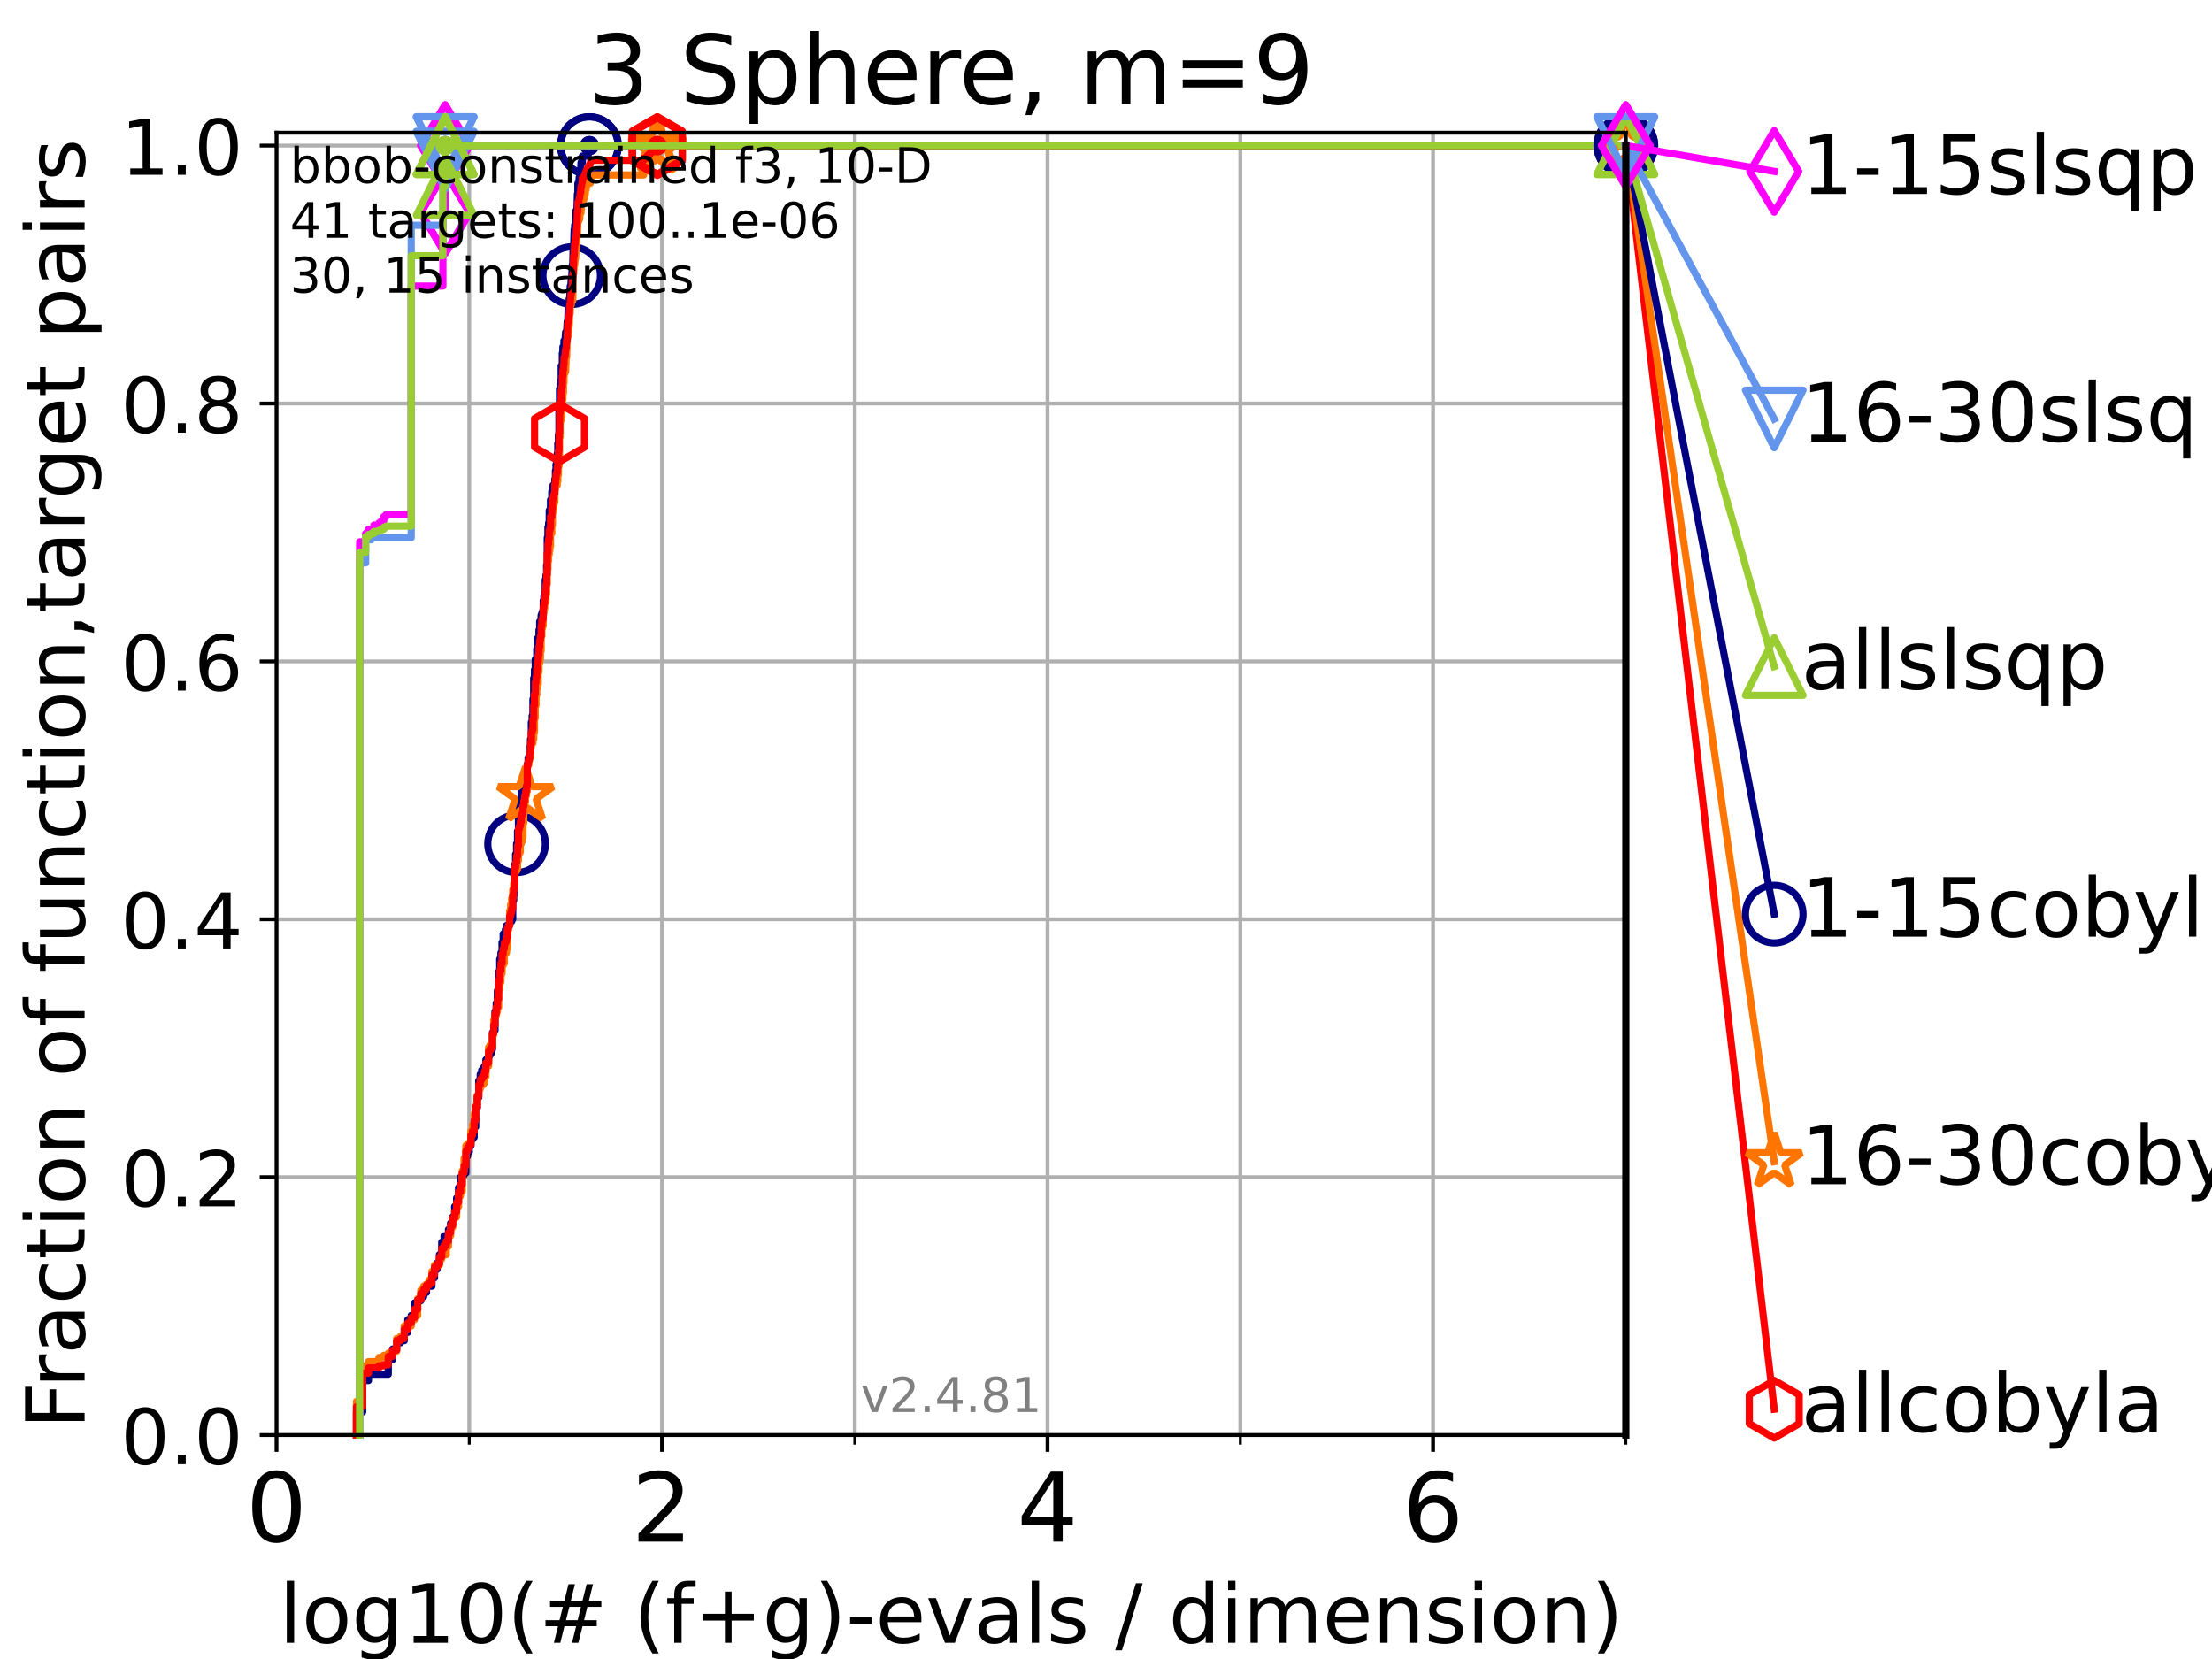 <?xml version="1.0" encoding="utf-8" standalone="no"?>
<!DOCTYPE svg PUBLIC "-//W3C//DTD SVG 1.1//EN"
  "http://www.w3.org/Graphics/SVG/1.1/DTD/svg11.dtd">
<!-- Created with matplotlib (https://matplotlib.org/) -->
<svg height="345.6pt" version="1.1" viewBox="0 0 460.8 345.6" width="460.8pt" xmlns="http://www.w3.org/2000/svg" xmlns:xlink="http://www.w3.org/1999/xlink">
 <defs>
  <style type="text/css">*{stroke-linecap:butt;stroke-linejoin:round;}</style>
 </defs>
 <g id="figure_1">
  <g id="patch_1">
   <path d="M 0 345.6 
L 460.8 345.6 
L 460.8 0 
L 0 0 
z
" style="fill:#ffffff;"/>
  </g>
  <g id="axes_1">
   <g id="patch_2">
    <path d="M 57.6 298.944 
L 338.688 298.944 
L 338.688 27.648 
L 57.6 27.648 
z
" style="fill:#ffffff;"/>
   </g>
   <g id="matplotlib.axis_1">
    <g id="xtick_1">
     <g id="line2d_1">
      <path clip-path="url(#paf43b06ab8)" d="M 57.6 298.944 
L 57.6 27.648 
" style="fill:none;stroke:#b0b0b0;stroke-linecap:square;stroke-width:0.8;"/>
     </g>
     <g id="line2d_2">
      <defs>
       <path d="M 0 0 
L 0 3.5 
" id="mf5e8962d2c" style="stroke:#000000;stroke-width:0.8;"/>
      </defs>
      <g>
       <use style="stroke:#000000;stroke-width:0.8;" x="57.6" xlink:href="#mf5e8962d2c" y="298.944"/>
      </g>
     </g>
     <g id="text_1">
      <!-- 0 -->
      <g transform="translate(51.237 321.141)scale(0.2 -0.2)">
       <defs>
        <path d="M 31.781 66.406 
Q 24.172 66.406 20.328 58.906 
Q 16.5 51.422 16.5 36.375 
Q 16.5 21.391 20.328 13.891 
Q 24.172 6.391 31.781 6.391 
Q 39.453 6.391 43.281 13.891 
Q 47.125 21.391 47.125 36.375 
Q 47.125 51.422 43.281 58.906 
Q 39.453 66.406 31.781 66.406 
z
M 31.781 74.219 
Q 44.047 74.219 50.516 64.516 
Q 56.984 54.828 56.984 36.375 
Q 56.984 17.969 50.516 8.266 
Q 44.047 -1.422 31.781 -1.422 
Q 19.531 -1.422 13.062 8.266 
Q 6.594 17.969 6.594 36.375 
Q 6.594 54.828 13.062 64.516 
Q 19.531 74.219 31.781 74.219 
z
" id="DejaVuSans-48"/>
       </defs>
       <use xlink:href="#DejaVuSans-48"/>
      </g>
     </g>
    </g>
    <g id="xtick_2">
     <g id="line2d_3">
      <path clip-path="url(#paf43b06ab8)" d="M 137.911 298.944 
L 137.911 27.648 
" style="fill:none;stroke:#b0b0b0;stroke-linecap:square;stroke-width:0.8;"/>
     </g>
     <g id="line2d_4">
      <g>
       <use style="stroke:#000000;stroke-width:0.8;" x="137.911" xlink:href="#mf5e8962d2c" y="298.944"/>
      </g>
     </g>
     <g id="text_2">
      <!-- 2 -->
      <g transform="translate(131.548 321.141)scale(0.2 -0.2)">
       <defs>
        <path d="M 19.188 8.297 
L 53.609 8.297 
L 53.609 0 
L 7.328 0 
L 7.328 8.297 
Q 12.938 14.109 22.625 23.891 
Q 32.328 33.688 34.812 36.531 
Q 39.547 41.844 41.422 45.531 
Q 43.312 49.219 43.312 52.781 
Q 43.312 58.594 39.234 62.25 
Q 35.156 65.922 28.609 65.922 
Q 23.969 65.922 18.812 64.312 
Q 13.672 62.703 7.812 59.422 
L 7.812 69.391 
Q 13.766 71.781 18.938 73 
Q 24.125 74.219 28.422 74.219 
Q 39.75 74.219 46.484 68.547 
Q 53.219 62.891 53.219 53.422 
Q 53.219 48.922 51.531 44.891 
Q 49.859 40.875 45.406 35.406 
Q 44.188 33.984 37.641 27.219 
Q 31.109 20.453 19.188 8.297 
z
" id="DejaVuSans-50"/>
       </defs>
       <use xlink:href="#DejaVuSans-50"/>
      </g>
     </g>
    </g>
    <g id="xtick_3">
     <g id="line2d_5">
      <path clip-path="url(#paf43b06ab8)" d="M 218.222 298.944 
L 218.222 27.648 
" style="fill:none;stroke:#b0b0b0;stroke-linecap:square;stroke-width:0.8;"/>
     </g>
     <g id="line2d_6">
      <g>
       <use style="stroke:#000000;stroke-width:0.8;" x="218.222" xlink:href="#mf5e8962d2c" y="298.944"/>
      </g>
     </g>
     <g id="text_3">
      <!-- 4 -->
      <g transform="translate(211.859 321.141)scale(0.2 -0.2)">
       <defs>
        <path d="M 37.797 64.312 
L 12.891 25.391 
L 37.797 25.391 
z
M 35.203 72.906 
L 47.609 72.906 
L 47.609 25.391 
L 58.016 25.391 
L 58.016 17.188 
L 47.609 17.188 
L 47.609 0 
L 37.797 0 
L 37.797 17.188 
L 4.891 17.188 
L 4.891 26.703 
z
" id="DejaVuSans-52"/>
       </defs>
       <use xlink:href="#DejaVuSans-52"/>
      </g>
     </g>
    </g>
    <g id="xtick_4">
     <g id="line2d_7">
      <path clip-path="url(#paf43b06ab8)" d="M 298.533 298.944 
L 298.533 27.648 
" style="fill:none;stroke:#b0b0b0;stroke-linecap:square;stroke-width:0.8;"/>
     </g>
     <g id="line2d_8">
      <g>
       <use style="stroke:#000000;stroke-width:0.8;" x="298.533" xlink:href="#mf5e8962d2c" y="298.944"/>
      </g>
     </g>
     <g id="text_4">
      <!-- 6 -->
      <g transform="translate(292.17 321.141)scale(0.2 -0.2)">
       <defs>
        <path d="M 33.016 40.375 
Q 26.375 40.375 22.484 35.828 
Q 18.609 31.297 18.609 23.391 
Q 18.609 15.531 22.484 10.953 
Q 26.375 6.391 33.016 6.391 
Q 39.656 6.391 43.531 10.953 
Q 47.406 15.531 47.406 23.391 
Q 47.406 31.297 43.531 35.828 
Q 39.656 40.375 33.016 40.375 
z
M 52.594 71.297 
L 52.594 62.312 
Q 48.875 64.062 45.094 64.984 
Q 41.312 65.922 37.594 65.922 
Q 27.828 65.922 22.672 59.328 
Q 17.531 52.734 16.797 39.406 
Q 19.672 43.656 24.016 45.922 
Q 28.375 48.188 33.594 48.188 
Q 44.578 48.188 50.953 41.516 
Q 57.328 34.859 57.328 23.391 
Q 57.328 12.156 50.688 5.359 
Q 44.047 -1.422 33.016 -1.422 
Q 20.359 -1.422 13.672 8.266 
Q 6.984 17.969 6.984 36.375 
Q 6.984 53.656 15.188 63.938 
Q 23.391 74.219 37.203 74.219 
Q 40.922 74.219 44.703 73.484 
Q 48.484 72.75 52.594 71.297 
z
" id="DejaVuSans-54"/>
       </defs>
       <use xlink:href="#DejaVuSans-54"/>
      </g>
     </g>
    </g>
    <g id="xtick_5">
     <g id="line2d_9">
      <path clip-path="url(#paf43b06ab8)" d="M 97.755 298.944 
L 97.755 27.648 
" style="fill:none;stroke:#b0b0b0;stroke-linecap:square;stroke-width:0.8;"/>
     </g>
     <g id="line2d_10">
      <defs>
       <path d="M 0 0 
L 0 2 
" id="me682cb9c9e" style="stroke:#000000;stroke-width:0.6;"/>
      </defs>
      <g>
       <use style="stroke:#000000;stroke-width:0.6;" x="97.755" xlink:href="#me682cb9c9e" y="298.944"/>
      </g>
     </g>
    </g>
    <g id="xtick_6">
     <g id="line2d_11">
      <path clip-path="url(#paf43b06ab8)" d="M 178.066 298.944 
L 178.066 27.648 
" style="fill:none;stroke:#b0b0b0;stroke-linecap:square;stroke-width:0.8;"/>
     </g>
     <g id="line2d_12">
      <g>
       <use style="stroke:#000000;stroke-width:0.6;" x="178.066" xlink:href="#me682cb9c9e" y="298.944"/>
      </g>
     </g>
    </g>
    <g id="xtick_7">
     <g id="line2d_13">
      <path clip-path="url(#paf43b06ab8)" d="M 258.377 298.944 
L 258.377 27.648 
" style="fill:none;stroke:#b0b0b0;stroke-linecap:square;stroke-width:0.8;"/>
     </g>
     <g id="line2d_14">
      <g>
       <use style="stroke:#000000;stroke-width:0.6;" x="258.377" xlink:href="#me682cb9c9e" y="298.944"/>
      </g>
     </g>
    </g>
    <g id="xtick_8">
     <g id="line2d_15">
      <path clip-path="url(#paf43b06ab8)" d="M 338.688 298.944 
L 338.688 27.648 
" style="fill:none;stroke:#b0b0b0;stroke-linecap:square;stroke-width:0.8;"/>
     </g>
     <g id="line2d_16">
      <g>
       <use style="stroke:#000000;stroke-width:0.6;" x="338.688" xlink:href="#me682cb9c9e" y="298.944"/>
      </g>
     </g>
    </g>
    <g id="text_5">
     <!-- log10(# (f+g)-evals / dimension) -->
     <g transform="translate(58.145 342.218)scale(0.17 -0.17)">
      <defs>
       <path d="M 9.422 75.984 
L 18.406 75.984 
L 18.406 0 
L 9.422 0 
z
" id="DejaVuSans-108"/>
       <path d="M 30.609 48.391 
Q 23.391 48.391 19.188 42.75 
Q 14.984 37.109 14.984 27.297 
Q 14.984 17.484 19.156 11.844 
Q 23.344 6.203 30.609 6.203 
Q 37.797 6.203 41.984 11.859 
Q 46.188 17.531 46.188 27.297 
Q 46.188 37.016 41.984 42.703 
Q 37.797 48.391 30.609 48.391 
z
M 30.609 56 
Q 42.328 56 49.016 48.375 
Q 55.719 40.766 55.719 27.297 
Q 55.719 13.875 49.016 6.219 
Q 42.328 -1.422 30.609 -1.422 
Q 18.844 -1.422 12.172 6.219 
Q 5.516 13.875 5.516 27.297 
Q 5.516 40.766 12.172 48.375 
Q 18.844 56 30.609 56 
z
" id="DejaVuSans-111"/>
       <path d="M 45.406 27.984 
Q 45.406 37.75 41.375 43.109 
Q 37.359 48.484 30.078 48.484 
Q 22.859 48.484 18.828 43.109 
Q 14.797 37.75 14.797 27.984 
Q 14.797 18.266 18.828 12.891 
Q 22.859 7.516 30.078 7.516 
Q 37.359 7.516 41.375 12.891 
Q 45.406 18.266 45.406 27.984 
z
M 54.391 6.781 
Q 54.391 -7.172 48.188 -13.984 
Q 42 -20.797 29.203 -20.797 
Q 24.469 -20.797 20.266 -20.094 
Q 16.062 -19.391 12.109 -17.922 
L 12.109 -9.188 
Q 16.062 -11.328 19.922 -12.344 
Q 23.781 -13.375 27.781 -13.375 
Q 36.625 -13.375 41.016 -8.766 
Q 45.406 -4.156 45.406 5.172 
L 45.406 9.625 
Q 42.625 4.781 38.281 2.391 
Q 33.938 0 27.875 0 
Q 17.828 0 11.672 7.656 
Q 5.516 15.328 5.516 27.984 
Q 5.516 40.672 11.672 48.328 
Q 17.828 56 27.875 56 
Q 33.938 56 38.281 53.609 
Q 42.625 51.219 45.406 46.391 
L 45.406 54.688 
L 54.391 54.688 
z
" id="DejaVuSans-103"/>
       <path d="M 12.406 8.297 
L 28.516 8.297 
L 28.516 63.922 
L 10.984 60.406 
L 10.984 69.391 
L 28.422 72.906 
L 38.281 72.906 
L 38.281 8.297 
L 54.391 8.297 
L 54.391 0 
L 12.406 0 
z
" id="DejaVuSans-49"/>
       <path d="M 31 75.875 
Q 24.469 64.656 21.281 53.656 
Q 18.109 42.672 18.109 31.391 
Q 18.109 20.125 21.312 9.062 
Q 24.516 -2 31 -13.188 
L 23.188 -13.188 
Q 15.875 -1.703 12.234 9.375 
Q 8.594 20.453 8.594 31.391 
Q 8.594 42.281 12.203 53.312 
Q 15.828 64.359 23.188 75.875 
z
" id="DejaVuSans-40"/>
       <path d="M 51.125 44 
L 36.922 44 
L 32.812 27.688 
L 47.125 27.688 
z
M 43.797 71.781 
L 38.719 51.516 
L 52.984 51.516 
L 58.109 71.781 
L 65.922 71.781 
L 60.891 51.516 
L 76.125 51.516 
L 76.125 44 
L 58.984 44 
L 54.984 27.688 
L 70.516 27.688 
L 70.516 20.219 
L 53.078 20.219 
L 48 0 
L 40.188 0 
L 45.219 20.219 
L 30.906 20.219 
L 25.875 0 
L 18.016 0 
L 23.094 20.219 
L 7.719 20.219 
L 7.719 27.688 
L 24.906 27.688 
L 29 44 
L 13.281 44 
L 13.281 51.516 
L 30.906 51.516 
L 35.891 71.781 
z
" id="DejaVuSans-35"/>
       <path id="DejaVuSans-32"/>
       <path d="M 37.109 75.984 
L 37.109 68.5 
L 28.516 68.5 
Q 23.688 68.5 21.797 66.547 
Q 19.922 64.594 19.922 59.516 
L 19.922 54.688 
L 34.719 54.688 
L 34.719 47.703 
L 19.922 47.703 
L 19.922 0 
L 10.891 0 
L 10.891 47.703 
L 2.297 47.703 
L 2.297 54.688 
L 10.891 54.688 
L 10.891 58.5 
Q 10.891 67.625 15.141 71.797 
Q 19.391 75.984 28.609 75.984 
z
" id="DejaVuSans-102"/>
       <path d="M 46 62.703 
L 46 35.5 
L 73.188 35.5 
L 73.188 27.203 
L 46 27.203 
L 46 0 
L 37.797 0 
L 37.797 27.203 
L 10.594 27.203 
L 10.594 35.5 
L 37.797 35.5 
L 37.797 62.703 
z
" id="DejaVuSans-43"/>
       <path d="M 8.016 75.875 
L 15.828 75.875 
Q 23.141 64.359 26.781 53.312 
Q 30.422 42.281 30.422 31.391 
Q 30.422 20.453 26.781 9.375 
Q 23.141 -1.703 15.828 -13.188 
L 8.016 -13.188 
Q 14.5 -2 17.703 9.062 
Q 20.906 20.125 20.906 31.391 
Q 20.906 42.672 17.703 53.656 
Q 14.5 64.656 8.016 75.875 
z
" id="DejaVuSans-41"/>
       <path d="M 4.891 31.391 
L 31.203 31.391 
L 31.203 23.391 
L 4.891 23.391 
z
" id="DejaVuSans-45"/>
       <path d="M 56.203 29.594 
L 56.203 25.203 
L 14.891 25.203 
Q 15.484 15.922 20.484 11.062 
Q 25.484 6.203 34.422 6.203 
Q 39.594 6.203 44.453 7.469 
Q 49.312 8.734 54.109 11.281 
L 54.109 2.781 
Q 49.266 0.734 44.188 -0.344 
Q 39.109 -1.422 33.891 -1.422 
Q 20.797 -1.422 13.156 6.188 
Q 5.516 13.812 5.516 26.812 
Q 5.516 40.234 12.766 48.109 
Q 20.016 56 32.328 56 
Q 43.359 56 49.781 48.891 
Q 56.203 41.797 56.203 29.594 
z
M 47.219 32.234 
Q 47.125 39.594 43.094 43.984 
Q 39.062 48.391 32.422 48.391 
Q 24.906 48.391 20.391 44.141 
Q 15.875 39.891 15.188 32.172 
z
" id="DejaVuSans-101"/>
       <path d="M 2.984 54.688 
L 12.5 54.688 
L 29.594 8.797 
L 46.688 54.688 
L 56.203 54.688 
L 35.688 0 
L 23.484 0 
z
" id="DejaVuSans-118"/>
       <path d="M 34.281 27.484 
Q 23.391 27.484 19.188 25 
Q 14.984 22.516 14.984 16.5 
Q 14.984 11.719 18.141 8.906 
Q 21.297 6.109 26.703 6.109 
Q 34.188 6.109 38.703 11.406 
Q 43.219 16.703 43.219 25.484 
L 43.219 27.484 
z
M 52.203 31.203 
L 52.203 0 
L 43.219 0 
L 43.219 8.297 
Q 40.141 3.328 35.547 0.953 
Q 30.953 -1.422 24.312 -1.422 
Q 15.922 -1.422 10.953 3.297 
Q 6 8.016 6 15.922 
Q 6 25.141 12.172 29.828 
Q 18.359 34.516 30.609 34.516 
L 43.219 34.516 
L 43.219 35.406 
Q 43.219 41.609 39.141 45 
Q 35.062 48.391 27.688 48.391 
Q 23 48.391 18.547 47.266 
Q 14.109 46.141 10.016 43.891 
L 10.016 52.203 
Q 14.938 54.109 19.578 55.047 
Q 24.219 56 28.609 56 
Q 40.484 56 46.344 49.844 
Q 52.203 43.703 52.203 31.203 
z
" id="DejaVuSans-97"/>
       <path d="M 44.281 53.078 
L 44.281 44.578 
Q 40.484 46.531 36.375 47.5 
Q 32.281 48.484 27.875 48.484 
Q 21.188 48.484 17.844 46.438 
Q 14.5 44.391 14.5 40.281 
Q 14.5 37.156 16.891 35.375 
Q 19.281 33.594 26.516 31.984 
L 29.594 31.297 
Q 39.156 29.25 43.188 25.516 
Q 47.219 21.781 47.219 15.094 
Q 47.219 7.469 41.188 3.016 
Q 35.156 -1.422 24.609 -1.422 
Q 20.219 -1.422 15.453 -0.562 
Q 10.688 0.297 5.422 2 
L 5.422 11.281 
Q 10.406 8.688 15.234 7.391 
Q 20.062 6.109 24.812 6.109 
Q 31.156 6.109 34.562 8.281 
Q 37.984 10.453 37.984 14.406 
Q 37.984 18.062 35.516 20.016 
Q 33.062 21.969 24.703 23.781 
L 21.578 24.516 
Q 13.234 26.266 9.516 29.906 
Q 5.812 33.547 5.812 39.891 
Q 5.812 47.609 11.281 51.797 
Q 16.75 56 26.812 56 
Q 31.781 56 36.172 55.266 
Q 40.578 54.547 44.281 53.078 
z
" id="DejaVuSans-115"/>
       <path d="M 25.391 72.906 
L 33.688 72.906 
L 8.297 -9.281 
L 0 -9.281 
z
" id="DejaVuSans-47"/>
       <path d="M 45.406 46.391 
L 45.406 75.984 
L 54.391 75.984 
L 54.391 0 
L 45.406 0 
L 45.406 8.203 
Q 42.578 3.328 38.25 0.953 
Q 33.938 -1.422 27.875 -1.422 
Q 17.969 -1.422 11.734 6.484 
Q 5.516 14.406 5.516 27.297 
Q 5.516 40.188 11.734 48.094 
Q 17.969 56 27.875 56 
Q 33.938 56 38.25 53.625 
Q 42.578 51.266 45.406 46.391 
z
M 14.797 27.297 
Q 14.797 17.391 18.875 11.75 
Q 22.953 6.109 30.078 6.109 
Q 37.203 6.109 41.297 11.75 
Q 45.406 17.391 45.406 27.297 
Q 45.406 37.203 41.297 42.844 
Q 37.203 48.484 30.078 48.484 
Q 22.953 48.484 18.875 42.844 
Q 14.797 37.203 14.797 27.297 
z
" id="DejaVuSans-100"/>
       <path d="M 9.422 54.688 
L 18.406 54.688 
L 18.406 0 
L 9.422 0 
z
M 9.422 75.984 
L 18.406 75.984 
L 18.406 64.594 
L 9.422 64.594 
z
" id="DejaVuSans-105"/>
       <path d="M 52 44.188 
Q 55.375 50.25 60.062 53.125 
Q 64.75 56 71.094 56 
Q 79.641 56 84.281 50.016 
Q 88.922 44.047 88.922 33.016 
L 88.922 0 
L 79.891 0 
L 79.891 32.719 
Q 79.891 40.578 77.094 44.375 
Q 74.312 48.188 68.609 48.188 
Q 61.625 48.188 57.562 43.547 
Q 53.516 38.922 53.516 30.906 
L 53.516 0 
L 44.484 0 
L 44.484 32.719 
Q 44.484 40.625 41.703 44.406 
Q 38.922 48.188 33.109 48.188 
Q 26.219 48.188 22.156 43.531 
Q 18.109 38.875 18.109 30.906 
L 18.109 0 
L 9.078 0 
L 9.078 54.688 
L 18.109 54.688 
L 18.109 46.188 
Q 21.188 51.219 25.484 53.609 
Q 29.781 56 35.688 56 
Q 41.656 56 45.828 52.969 
Q 50 49.953 52 44.188 
z
" id="DejaVuSans-109"/>
       <path d="M 54.891 33.016 
L 54.891 0 
L 45.906 0 
L 45.906 32.719 
Q 45.906 40.484 42.875 44.328 
Q 39.844 48.188 33.797 48.188 
Q 26.516 48.188 22.312 43.547 
Q 18.109 38.922 18.109 30.906 
L 18.109 0 
L 9.078 0 
L 9.078 54.688 
L 18.109 54.688 
L 18.109 46.188 
Q 21.344 51.125 25.703 53.562 
Q 30.078 56 35.797 56 
Q 45.219 56 50.047 50.172 
Q 54.891 44.344 54.891 33.016 
z
" id="DejaVuSans-110"/>
      </defs>
      <use xlink:href="#DejaVuSans-108"/>
      <use x="27.783" xlink:href="#DejaVuSans-111"/>
      <use x="88.965" xlink:href="#DejaVuSans-103"/>
      <use x="152.441" xlink:href="#DejaVuSans-49"/>
      <use x="216.064" xlink:href="#DejaVuSans-48"/>
      <use x="279.688" xlink:href="#DejaVuSans-40"/>
      <use x="318.701" xlink:href="#DejaVuSans-35"/>
      <use x="402.49" xlink:href="#DejaVuSans-32"/>
      <use x="434.277" xlink:href="#DejaVuSans-40"/>
      <use x="473.291" xlink:href="#DejaVuSans-102"/>
      <use x="508.496" xlink:href="#DejaVuSans-43"/>
      <use x="592.285" xlink:href="#DejaVuSans-103"/>
      <use x="655.762" xlink:href="#DejaVuSans-41"/>
      <use x="694.775" xlink:href="#DejaVuSans-45"/>
      <use x="730.859" xlink:href="#DejaVuSans-101"/>
      <use x="792.383" xlink:href="#DejaVuSans-118"/>
      <use x="851.562" xlink:href="#DejaVuSans-97"/>
      <use x="912.842" xlink:href="#DejaVuSans-108"/>
      <use x="940.625" xlink:href="#DejaVuSans-115"/>
      <use x="992.725" xlink:href="#DejaVuSans-32"/>
      <use x="1024.512" xlink:href="#DejaVuSans-47"/>
      <use x="1058.203" xlink:href="#DejaVuSans-32"/>
      <use x="1089.99" xlink:href="#DejaVuSans-100"/>
      <use x="1153.467" xlink:href="#DejaVuSans-105"/>
      <use x="1181.25" xlink:href="#DejaVuSans-109"/>
      <use x="1278.662" xlink:href="#DejaVuSans-101"/>
      <use x="1340.186" xlink:href="#DejaVuSans-110"/>
      <use x="1403.564" xlink:href="#DejaVuSans-115"/>
      <use x="1455.664" xlink:href="#DejaVuSans-105"/>
      <use x="1483.447" xlink:href="#DejaVuSans-111"/>
      <use x="1544.629" xlink:href="#DejaVuSans-110"/>
      <use x="1608.008" xlink:href="#DejaVuSans-41"/>
     </g>
    </g>
   </g>
   <g id="matplotlib.axis_2">
    <g id="ytick_1">
     <g id="line2d_17">
      <path clip-path="url(#paf43b06ab8)" d="M 57.6 298.944 
L 338.688 298.944 
" style="fill:none;stroke:#b0b0b0;stroke-linecap:square;stroke-width:0.8;"/>
     </g>
     <g id="line2d_18">
      <defs>
       <path d="M 0 0 
L -3.5 0 
" id="me6057fd3ed" style="stroke:#000000;stroke-width:0.8;"/>
      </defs>
      <g>
       <use style="stroke:#000000;stroke-width:0.8;" x="57.6" xlink:href="#me6057fd3ed" y="298.944"/>
      </g>
     </g>
     <g id="text_6">
      <!-- 0.0 -->
      <g transform="translate(25.155 305.023)scale(0.16 -0.16)">
       <defs>
        <path d="M 10.688 12.406 
L 21 12.406 
L 21 0 
L 10.688 0 
z
" id="DejaVuSans-46"/>
       </defs>
       <use xlink:href="#DejaVuSans-48"/>
       <use x="63.623" xlink:href="#DejaVuSans-46"/>
       <use x="95.41" xlink:href="#DejaVuSans-48"/>
      </g>
     </g>
    </g>
    <g id="ytick_2">
     <g id="line2d_19">
      <path clip-path="url(#paf43b06ab8)" d="M 57.6 245.222 
L 338.688 245.222 
" style="fill:none;stroke:#b0b0b0;stroke-linecap:square;stroke-width:0.8;"/>
     </g>
     <g id="line2d_20">
      <g>
       <use style="stroke:#000000;stroke-width:0.8;" x="57.6" xlink:href="#me6057fd3ed" y="245.222"/>
      </g>
     </g>
     <g id="text_7">
      <!-- 0.2 -->
      <g transform="translate(25.155 251.301)scale(0.16 -0.16)">
       <use xlink:href="#DejaVuSans-48"/>
       <use x="63.623" xlink:href="#DejaVuSans-46"/>
       <use x="95.41" xlink:href="#DejaVuSans-50"/>
      </g>
     </g>
    </g>
    <g id="ytick_3">
     <g id="line2d_21">
      <path clip-path="url(#paf43b06ab8)" d="M 57.6 191.5 
L 338.688 191.5 
" style="fill:none;stroke:#b0b0b0;stroke-linecap:square;stroke-width:0.8;"/>
     </g>
     <g id="line2d_22">
      <g>
       <use style="stroke:#000000;stroke-width:0.8;" x="57.6" xlink:href="#me6057fd3ed" y="191.5"/>
      </g>
     </g>
     <g id="text_8">
      <!-- 0.4 -->
      <g transform="translate(25.155 197.579)scale(0.16 -0.16)">
       <use xlink:href="#DejaVuSans-48"/>
       <use x="63.623" xlink:href="#DejaVuSans-46"/>
       <use x="95.41" xlink:href="#DejaVuSans-52"/>
      </g>
     </g>
    </g>
    <g id="ytick_4">
     <g id="line2d_23">
      <path clip-path="url(#paf43b06ab8)" d="M 57.6 137.778 
L 338.688 137.778 
" style="fill:none;stroke:#b0b0b0;stroke-linecap:square;stroke-width:0.8;"/>
     </g>
     <g id="line2d_24">
      <g>
       <use style="stroke:#000000;stroke-width:0.8;" x="57.6" xlink:href="#me6057fd3ed" y="137.778"/>
      </g>
     </g>
     <g id="text_9">
      <!-- 0.6 -->
      <g transform="translate(25.155 143.857)scale(0.16 -0.16)">
       <use xlink:href="#DejaVuSans-48"/>
       <use x="63.623" xlink:href="#DejaVuSans-46"/>
       <use x="95.41" xlink:href="#DejaVuSans-54"/>
      </g>
     </g>
    </g>
    <g id="ytick_5">
     <g id="line2d_25">
      <path clip-path="url(#paf43b06ab8)" d="M 57.6 84.056 
L 338.688 84.056 
" style="fill:none;stroke:#b0b0b0;stroke-linecap:square;stroke-width:0.8;"/>
     </g>
     <g id="line2d_26">
      <g>
       <use style="stroke:#000000;stroke-width:0.8;" x="57.6" xlink:href="#me6057fd3ed" y="84.056"/>
      </g>
     </g>
     <g id="text_10">
      <!-- 0.8 -->
      <g transform="translate(25.155 90.135)scale(0.16 -0.16)">
       <defs>
        <path d="M 31.781 34.625 
Q 24.75 34.625 20.719 30.859 
Q 16.703 27.094 16.703 20.516 
Q 16.703 13.922 20.719 10.156 
Q 24.75 6.391 31.781 6.391 
Q 38.812 6.391 42.859 10.172 
Q 46.922 13.969 46.922 20.516 
Q 46.922 27.094 42.891 30.859 
Q 38.875 34.625 31.781 34.625 
z
M 21.922 38.812 
Q 15.578 40.375 12.031 44.719 
Q 8.5 49.078 8.5 55.328 
Q 8.5 64.062 14.719 69.141 
Q 20.953 74.219 31.781 74.219 
Q 42.672 74.219 48.875 69.141 
Q 55.078 64.062 55.078 55.328 
Q 55.078 49.078 51.531 44.719 
Q 48 40.375 41.703 38.812 
Q 48.828 37.156 52.797 32.312 
Q 56.781 27.484 56.781 20.516 
Q 56.781 9.906 50.312 4.234 
Q 43.844 -1.422 31.781 -1.422 
Q 19.734 -1.422 13.25 4.234 
Q 6.781 9.906 6.781 20.516 
Q 6.781 27.484 10.781 32.312 
Q 14.797 37.156 21.922 38.812 
z
M 18.312 54.391 
Q 18.312 48.734 21.844 45.562 
Q 25.391 42.391 31.781 42.391 
Q 38.141 42.391 41.719 45.562 
Q 45.312 48.734 45.312 54.391 
Q 45.312 60.062 41.719 63.234 
Q 38.141 66.406 31.781 66.406 
Q 25.391 66.406 21.844 63.234 
Q 18.312 60.062 18.312 54.391 
z
" id="DejaVuSans-56"/>
       </defs>
       <use xlink:href="#DejaVuSans-48"/>
       <use x="63.623" xlink:href="#DejaVuSans-46"/>
       <use x="95.41" xlink:href="#DejaVuSans-56"/>
      </g>
     </g>
    </g>
    <g id="ytick_6">
     <g id="line2d_27">
      <path clip-path="url(#paf43b06ab8)" d="M 57.6 30.334 
L 338.688 30.334 
" style="fill:none;stroke:#b0b0b0;stroke-linecap:square;stroke-width:0.8;"/>
     </g>
     <g id="line2d_28">
      <g>
       <use style="stroke:#000000;stroke-width:0.8;" x="57.6" xlink:href="#me6057fd3ed" y="30.334"/>
      </g>
     </g>
     <g id="text_11">
      <!-- 1.0 -->
      <g transform="translate(25.155 36.413)scale(0.16 -0.16)">
       <use xlink:href="#DejaVuSans-49"/>
       <use x="63.623" xlink:href="#DejaVuSans-46"/>
       <use x="95.41" xlink:href="#DejaVuSans-48"/>
      </g>
     </g>
    </g>
    <g id="text_12">
     <!-- Fraction of function,target pairs -->
     <g transform="translate(17.62 297.681)rotate(-90)scale(0.17 -0.17)">
      <defs>
       <path d="M 9.812 72.906 
L 51.703 72.906 
L 51.703 64.594 
L 19.672 64.594 
L 19.672 43.109 
L 48.578 43.109 
L 48.578 34.812 
L 19.672 34.812 
L 19.672 0 
L 9.812 0 
z
" id="DejaVuSans-70"/>
       <path d="M 41.109 46.297 
Q 39.594 47.172 37.812 47.578 
Q 36.031 48 33.891 48 
Q 26.266 48 22.188 43.047 
Q 18.109 38.094 18.109 28.812 
L 18.109 0 
L 9.078 0 
L 9.078 54.688 
L 18.109 54.688 
L 18.109 46.188 
Q 20.953 51.172 25.484 53.578 
Q 30.031 56 36.531 56 
Q 37.453 56 38.578 55.875 
Q 39.703 55.766 41.062 55.516 
z
" id="DejaVuSans-114"/>
       <path d="M 48.781 52.594 
L 48.781 44.188 
Q 44.969 46.297 41.141 47.344 
Q 37.312 48.391 33.406 48.391 
Q 24.656 48.391 19.812 42.844 
Q 14.984 37.312 14.984 27.297 
Q 14.984 17.281 19.812 11.734 
Q 24.656 6.203 33.406 6.203 
Q 37.312 6.203 41.141 7.25 
Q 44.969 8.297 48.781 10.406 
L 48.781 2.094 
Q 45.016 0.344 40.984 -0.531 
Q 36.969 -1.422 32.422 -1.422 
Q 20.062 -1.422 12.781 6.344 
Q 5.516 14.109 5.516 27.297 
Q 5.516 40.672 12.859 48.328 
Q 20.219 56 33.016 56 
Q 37.156 56 41.109 55.141 
Q 45.062 54.297 48.781 52.594 
z
" id="DejaVuSans-99"/>
       <path d="M 18.312 70.219 
L 18.312 54.688 
L 36.812 54.688 
L 36.812 47.703 
L 18.312 47.703 
L 18.312 18.016 
Q 18.312 11.328 20.141 9.422 
Q 21.969 7.516 27.594 7.516 
L 36.812 7.516 
L 36.812 0 
L 27.594 0 
Q 17.188 0 13.234 3.875 
Q 9.281 7.766 9.281 18.016 
L 9.281 47.703 
L 2.688 47.703 
L 2.688 54.688 
L 9.281 54.688 
L 9.281 70.219 
z
" id="DejaVuSans-116"/>
       <path d="M 8.5 21.578 
L 8.5 54.688 
L 17.484 54.688 
L 17.484 21.922 
Q 17.484 14.156 20.5 10.266 
Q 23.531 6.391 29.594 6.391 
Q 36.859 6.391 41.078 11.031 
Q 45.312 15.672 45.312 23.688 
L 45.312 54.688 
L 54.297 54.688 
L 54.297 0 
L 45.312 0 
L 45.312 8.406 
Q 42.047 3.422 37.719 1 
Q 33.406 -1.422 27.688 -1.422 
Q 18.266 -1.422 13.375 4.438 
Q 8.5 10.297 8.5 21.578 
z
M 31.109 56 
z
" id="DejaVuSans-117"/>
       <path d="M 11.719 12.406 
L 22.016 12.406 
L 22.016 4 
L 14.016 -11.625 
L 7.719 -11.625 
L 11.719 4 
z
" id="DejaVuSans-44"/>
       <path d="M 18.109 8.203 
L 18.109 -20.797 
L 9.078 -20.797 
L 9.078 54.688 
L 18.109 54.688 
L 18.109 46.391 
Q 20.953 51.266 25.266 53.625 
Q 29.594 56 35.594 56 
Q 45.562 56 51.781 48.094 
Q 58.016 40.188 58.016 27.297 
Q 58.016 14.406 51.781 6.484 
Q 45.562 -1.422 35.594 -1.422 
Q 29.594 -1.422 25.266 0.953 
Q 20.953 3.328 18.109 8.203 
z
M 48.688 27.297 
Q 48.688 37.203 44.609 42.844 
Q 40.531 48.484 33.406 48.484 
Q 26.266 48.484 22.188 42.844 
Q 18.109 37.203 18.109 27.297 
Q 18.109 17.391 22.188 11.75 
Q 26.266 6.109 33.406 6.109 
Q 40.531 6.109 44.609 11.75 
Q 48.688 17.391 48.688 27.297 
z
" id="DejaVuSans-112"/>
      </defs>
      <use xlink:href="#DejaVuSans-70"/>
      <use x="50.27" xlink:href="#DejaVuSans-114"/>
      <use x="91.383" xlink:href="#DejaVuSans-97"/>
      <use x="152.662" xlink:href="#DejaVuSans-99"/>
      <use x="207.643" xlink:href="#DejaVuSans-116"/>
      <use x="246.852" xlink:href="#DejaVuSans-105"/>
      <use x="274.635" xlink:href="#DejaVuSans-111"/>
      <use x="335.816" xlink:href="#DejaVuSans-110"/>
      <use x="399.195" xlink:href="#DejaVuSans-32"/>
      <use x="430.982" xlink:href="#DejaVuSans-111"/>
      <use x="492.164" xlink:href="#DejaVuSans-102"/>
      <use x="527.369" xlink:href="#DejaVuSans-32"/>
      <use x="559.156" xlink:href="#DejaVuSans-102"/>
      <use x="594.361" xlink:href="#DejaVuSans-117"/>
      <use x="657.74" xlink:href="#DejaVuSans-110"/>
      <use x="721.119" xlink:href="#DejaVuSans-99"/>
      <use x="776.1" xlink:href="#DejaVuSans-116"/>
      <use x="815.309" xlink:href="#DejaVuSans-105"/>
      <use x="843.092" xlink:href="#DejaVuSans-111"/>
      <use x="904.273" xlink:href="#DejaVuSans-110"/>
      <use x="967.652" xlink:href="#DejaVuSans-44"/>
      <use x="999.439" xlink:href="#DejaVuSans-116"/>
      <use x="1038.648" xlink:href="#DejaVuSans-97"/>
      <use x="1099.928" xlink:href="#DejaVuSans-114"/>
      <use x="1139.291" xlink:href="#DejaVuSans-103"/>
      <use x="1202.768" xlink:href="#DejaVuSans-101"/>
      <use x="1264.291" xlink:href="#DejaVuSans-116"/>
      <use x="1303.5" xlink:href="#DejaVuSans-32"/>
      <use x="1335.287" xlink:href="#DejaVuSans-112"/>
      <use x="1398.764" xlink:href="#DejaVuSans-97"/>
      <use x="1460.043" xlink:href="#DejaVuSans-105"/>
      <use x="1487.826" xlink:href="#DejaVuSans-114"/>
      <use x="1528.939" xlink:href="#DejaVuSans-115"/>
     </g>
    </g>
   </g>
   <g id="line2d_29">
    <defs>
     <path d="M 0 1.5 
C 0.398 1.5 0.779 1.342 1.061 1.061 
C 1.342 0.779 1.5 0.398 1.5 0 
C 1.5 -0.398 1.342 -0.779 1.061 -1.061 
C 0.779 -1.342 0.398 -1.5 0 -1.5 
C -0.398 -1.5 -0.779 -1.342 -1.061 -1.061 
C -1.342 -0.779 -1.5 -0.398 -1.5 0 
C -1.5 0.398 -1.342 0.779 -1.061 1.061 
C -0.779 1.342 -0.398 1.5 0 1.5 
z
" id="m7f9f506646" style="stroke:#000080;"/>
    </defs>
    <g>
     <use style="fill:#000080;stroke:#000080;" x="122.782" xlink:href="#m7f9f506646" y="30.334"/>
     <use style="fill:#000080;stroke:#000080;" x="122.782" xlink:href="#m7f9f506646" y="30.334"/>
    </g>
   </g>
   <g id="line2d_30">
    <path d="M 74.263 298.944 
L 74.263 294.14 
L 75.556 294.14 
L 75.556 287.588 
L 76.759 287.588 
L 76.759 286.278 
L 80.881 286.278 
L 80.881 283.22 
L 81.776 283.22 
L 81.776 281.037 
L 82.627 281.037 
L 82.627 279.726 
L 83.438 279.726 
L 83.438 279.29 
L 84.213 279.29 
L 84.213 277.543 
L 84.956 277.543 
L 84.956 274.922 
L 85.667 274.922 
L 85.667 274.048 
L 86.351 274.048 
L 86.351 271.428 
L 87.01 271.428 
L 87.01 270.991 
L 87.644 270.991 
L 87.644 270.118 
L 88.256 270.118 
L 88.256 269.244 
L 88.847 269.244 
L 88.847 267.934 
L 89.973 267.934 
L 89.973 266.187 
L 90.509 266.187 
L 90.509 264.44 
L 91.03 264.44 
L 91.03 263.129 
L 91.535 263.129 
L 91.535 261.382 
L 92.027 261.382 
L 92.027 258.762 
L 92.504 258.762 
L 92.504 257.451 
L 93.422 257.451 
L 93.422 256.141 
L 93.864 256.141 
L 93.864 254.831 
L 94.295 254.831 
L 94.295 253.521 
L 94.715 253.521 
L 94.715 251.337 
L 95.125 251.337 
L 95.125 249.59 
L 95.526 249.59 
L 95.526 247.406 
L 95.918 247.406 
L 95.918 245.222 
L 96.301 245.222 
L 96.301 244.785 
L 96.676 244.785 
L 96.676 244.348 
L 97.044 244.348 
L 97.044 240.854 
L 97.403 240.854 
L 97.403 239.981 
L 97.755 239.981 
L 97.755 238.671 
L 98.101 238.671 
L 98.101 237.36 
L 98.439 237.36 
L 98.439 236.924 
L 98.772 236.924 
L 98.772 234.74 
L 99.098 234.74 
L 99.098 230.809 
L 99.418 230.809 
L 99.418 228.625 
L 99.732 228.625 
L 99.732 225.131 
L 100.04 225.131 
L 100.04 223.821 
L 100.344 223.821 
L 100.344 222.947 
L 100.642 222.947 
L 100.642 222.51 
L 100.935 222.51 
L 100.935 222.074 
L 101.223 222.074 
L 101.223 220.763 
L 101.786 220.763 
L 101.786 219.89 
L 102.06 219.89 
L 102.06 219.453 
L 102.331 219.453 
L 102.331 218.579 
L 102.597 218.579 
L 102.597 215.085 
L 102.859 215.085 
L 102.859 214.649 
L 103.118 214.649 
L 103.118 210.718 
L 103.372 210.718 
L 103.372 208.971 
L 103.623 208.971 
L 103.623 206.35 
L 103.871 206.35 
L 103.871 202.419 
L 104.115 202.419 
L 104.115 199.799 
L 104.355 199.799 
L 104.355 198.488 
L 104.592 198.488 
L 104.592 196.304 
L 104.826 196.304 
L 104.826 194.557 
L 105.285 194.557 
L 105.285 193.684 
L 105.51 193.684 
L 105.51 192.81 
L 106.169 192.81 
L 106.169 191.937 
L 106.594 191.937 
L 106.594 191.5 
L 106.803 191.5 
L 106.803 187.569 
L 107.009 187.569 
L 107.009 186.259 
L 107.213 186.259 
L 107.213 180.144 
L 107.415 180.144 
L 107.415 177.96 
L 107.614 177.96 
L 107.614 175.777 
L 107.811 175.777 
L 107.811 173.156 
L 108.006 173.156 
L 108.006 167.478 
L 108.199 167.478 
L 108.199 166.604 
L 108.578 166.604 
L 108.578 164.421 
L 109.491 164.421 
L 109.491 163.984 
L 109.668 163.984 
L 109.668 162.674 
L 109.843 162.674 
L 109.843 159.179 
L 110.017 159.179 
L 110.017 157.869 
L 110.189 157.869 
L 110.189 157.432 
L 110.359 157.432 
L 110.359 155.685 
L 110.527 155.685 
L 110.527 153.938 
L 110.694 153.938 
L 110.694 150.444 
L 110.86 150.444 
L 110.86 149.134 
L 111.023 149.134 
L 111.023 145.64 
L 111.186 145.64 
L 111.186 141.272 
L 111.346 141.272 
L 111.346 139.525 
L 111.506 139.525 
L 111.506 137.341 
L 111.82 137.341 
L 111.82 135.157 
L 111.975 135.157 
L 111.975 132.974 
L 112.281 132.974 
L 112.281 131.227 
L 112.432 131.227 
L 112.432 129.48 
L 112.73 129.48 
L 112.73 128.169 
L 112.877 128.169 
L 112.877 127.732 
L 113.023 127.732 
L 113.023 127.296 
L 113.168 127.296 
L 113.168 125.112 
L 113.311 125.112 
L 113.311 124.238 
L 113.454 124.238 
L 113.454 123.365 
L 113.595 123.365 
L 113.595 120.744 
L 113.735 120.744 
L 113.735 119.871 
L 113.874 119.871 
L 113.874 117.687 
L 114.012 117.687 
L 114.012 112.009 
L 114.148 112.009 
L 114.148 109.825 
L 114.284 109.825 
L 114.284 108.952 
L 114.419 108.952 
L 114.419 106.331 
L 114.685 106.331 
L 114.685 104.147 
L 114.947 104.147 
L 114.947 102.4 
L 115.077 102.4 
L 115.077 101.527 
L 115.206 101.527 
L 115.206 101.09 
L 115.586 101.09 
L 115.586 99.78 
L 115.711 99.78 
L 115.711 98.033 
L 115.835 98.033 
L 115.835 96.722 
L 115.959 96.722 
L 115.959 95.849 
L 116.081 95.849 
L 116.081 94.538 
L 116.203 94.538 
L 116.203 92.355 
L 116.323 92.355 
L 116.323 90.608 
L 116.443 90.608 
L 116.443 85.803 
L 116.562 85.803 
L 116.562 80.999 
L 116.68 80.999 
L 116.68 80.125 
L 116.798 80.125 
L 116.798 79.252 
L 116.914 79.252 
L 116.914 76.194 
L 117.145 76.194 
L 117.145 73.574 
L 117.26 73.574 
L 117.26 72.263 
L 117.486 72.263 
L 117.486 70.953 
L 117.71 70.953 
L 117.821 69.206 
L 118.04 69.206 
L 118.149 67.022 
L 118.257 67.022 
L 118.364 63.965 
L 118.471 63.965 
L 118.577 62.218 
L 118.682 62.218 
L 118.787 59.597 
L 118.891 59.597 
L 118.994 58.287 
L 119.097 58.287 
L 119.199 55.23 
L 119.301 55.23 
L 119.402 51.736 
L 119.503 51.736 
L 119.603 47.805 
L 119.702 47.805 
L 119.702 46.931 
L 119.899 46.931 
L 119.997 43.874 
L 120.191 43.874 
L 120.287 40.38 
L 120.382 40.38 
L 120.382 38.196 
L 120.572 38.196 
L 120.666 36.886 
L 120.759 36.886 
L 120.759 36.012 
L 120.945 36.012 
L 121.037 33.828 
L 121.31 33.828 
L 121.31 32.518 
L 122.531 32.518 
L 122.531 31.208 
L 122.782 31.208 
L 122.782 30.334 
L 338.688 30.334 
L 338.688 30.334 
" style="fill:none;stroke:#000080;stroke-linecap:square;stroke-width:1.5;"/>
   </g>
   <g id="line2d_31">
    <defs>
     <path d="M 0 6 
C 1.591 6 3.117 5.368 4.243 4.243 
C 5.368 3.117 6 1.591 6 0 
C 6 -1.591 5.368 -3.117 4.243 -4.243 
C 3.117 -5.368 1.591 -6 0 -6 
C -1.591 -6 -3.117 -5.368 -4.243 -4.243 
C -5.368 -3.117 -6 -1.591 -6 0 
C -6 1.591 -5.368 3.117 -4.243 4.243 
C -3.117 5.368 -1.591 6 0 6 
z
" id="mfdcc322dc0" style="stroke:#000080;stroke-width:1.5;"/>
    </defs>
    <g>
     <use style="fill-opacity:0;stroke:#000080;stroke-width:1.5;" x="107.614" xlink:href="#mfdcc322dc0" y="175.777"/>
     <use style="fill-opacity:0;stroke:#000080;stroke-width:1.5;" x="119.097" xlink:href="#mfdcc322dc0" y="57.413"/>
     <use style="fill-opacity:0;stroke:#000080;stroke-width:1.5;" x="122.782" xlink:href="#mfdcc322dc0" y="30.334"/>
     <use style="fill-opacity:0;stroke:#000080;stroke-width:1.5;" x="122.782" xlink:href="#mfdcc322dc0" y="30.334"/>
     <use style="fill-opacity:0;stroke:#000080;stroke-width:1.5;" x="338.688" xlink:href="#mfdcc322dc0" y="30.334"/>
    </g>
   </g>
   <g id="line2d_32">
    <path style="fill:none;stroke:#000080;stroke-linecap:square;stroke-width:1.5;"/>
    <g/>
   </g>
   <g id="line2d_33">
    <defs>
     <path d="M 0 1.5 
C 0.398 1.5 0.779 1.342 1.061 1.061 
C 1.342 0.779 1.5 0.398 1.5 0 
C 1.5 -0.398 1.342 -0.779 1.061 -1.061 
C 0.779 -1.342 0.398 -1.5 0 -1.5 
C -0.398 -1.5 -0.779 -1.342 -1.061 -1.061 
C -1.342 -0.779 -1.5 -0.398 -1.5 0 
C -1.5 0.398 -1.342 0.779 -1.061 1.061 
C -0.779 1.342 -0.398 1.5 0 1.5 
z
" id="m4f112a442b" style="stroke:#ff00ff;"/>
    </defs>
    <g>
     <use style="fill:#ff00ff;stroke:#ff00ff;" x="92.738" xlink:href="#m4f112a442b" y="30.334"/>
     <use style="fill:#ff00ff;stroke:#ff00ff;" x="92.738" xlink:href="#m4f112a442b" y="30.334"/>
    </g>
   </g>
   <g id="line2d_34">
    <path d="M 74.922 298.944 
L 74.922 112.883 
L 76.168 112.883 
L 76.168 111.135 
L 76.759 111.135 
L 76.759 110.262 
L 77.885 110.262 
L 77.885 109.388 
L 78.942 109.388 
L 78.942 108.952 
L 79.447 108.952 
L 79.447 108.515 
L 79.939 108.515 
L 79.939 107.641 
L 80.416 107.641 
L 80.416 107.205 
L 85.667 107.205 
L 85.667 59.597 
L 92.267 59.597 
L 92.267 44.311 
L 92.738 44.311 
L 92.738 30.334 
L 338.688 30.334 
" style="fill:none;stroke:#ff00ff;stroke-linecap:square;stroke-width:1.5;"/>
   </g>
   <g id="line2d_35">
    <defs>
     <path d="M -0 8.485 
L 5.091 0 
L 0 -8.485 
L -5.091 -0 
z
" id="m0bc62f2036" style="stroke:#ff00ff;stroke-linejoin:miter;stroke-width:1.5;"/>
    </defs>
    <g>
     <use style="fill-opacity:0;stroke:#ff00ff;stroke-linejoin:miter;stroke-width:1.5;" x="92.738" xlink:href="#m0bc62f2036" y="44.311"/>
     <use style="fill-opacity:0;stroke:#ff00ff;stroke-linejoin:miter;stroke-width:1.5;" x="92.738" xlink:href="#m0bc62f2036" y="44.311"/>
     <use style="fill-opacity:0;stroke:#ff00ff;stroke-linejoin:miter;stroke-width:1.5;" x="92.738" xlink:href="#m0bc62f2036" y="30.334"/>
     <use style="fill-opacity:0;stroke:#ff00ff;stroke-linejoin:miter;stroke-width:1.5;" x="92.738" xlink:href="#m0bc62f2036" y="30.334"/>
     <use style="fill-opacity:0;stroke:#ff00ff;stroke-linejoin:miter;stroke-width:1.5;" x="338.688" xlink:href="#m0bc62f2036" y="30.334"/>
    </g>
   </g>
   <g id="line2d_36">
    <path style="fill:none;stroke:#ff00ff;stroke-linecap:square;stroke-width:1.5;"/>
    <g/>
   </g>
   <g id="line2d_37">
    <defs>
     <path d="M 0 1.5 
C 0.398 1.5 0.779 1.342 1.061 1.061 
C 1.342 0.779 1.5 0.398 1.5 0 
C 1.5 -0.398 1.342 -0.779 1.061 -1.061 
C 0.779 -1.342 0.398 -1.5 0 -1.5 
C -0.398 -1.5 -0.779 -1.342 -1.061 -1.061 
C -1.342 -0.779 -1.5 -0.398 -1.5 0 
C -1.5 0.398 -1.342 0.779 -1.061 1.061 
C -0.779 1.342 -0.398 1.5 0 1.5 
z
" id="m7eaa6e8553" style="stroke:#ff7500;"/>
    </defs>
    <g>
     <use style="fill:#ff7500;stroke:#ff7500;" x="136.924" xlink:href="#m7eaa6e8553" y="30.334"/>
     <use style="fill:#ff7500;stroke:#ff7500;" x="136.924" xlink:href="#m7eaa6e8553" y="30.334"/>
    </g>
   </g>
   <g id="line2d_38">
    <path d="M 74.263 298.944 
L 74.263 291.956 
L 75.556 291.956 
L 75.556 284.531 
L 76.759 284.531 
L 76.759 283.657 
L 78.942 283.657 
L 78.942 282.784 
L 79.939 282.784 
L 79.939 282.347 
L 80.881 282.347 
L 80.881 281.91 
L 81.776 281.91 
L 81.776 281.473 
L 82.627 281.473 
L 82.627 278.853 
L 83.438 278.853 
L 83.438 278.416 
L 84.213 278.416 
L 84.213 276.232 
L 85.667 276.232 
L 85.667 274.922 
L 86.351 274.922 
L 86.351 274.048 
L 87.01 274.048 
L 87.01 270.554 
L 87.644 270.554 
L 87.644 268.807 
L 88.256 268.807 
L 88.256 267.934 
L 88.847 267.934 
L 88.847 267.497 
L 89.419 267.497 
L 89.419 266.623 
L 89.973 266.623 
L 89.973 264.876 
L 90.509 264.876 
L 90.509 263.566 
L 91.535 263.566 
L 91.535 262.256 
L 92.027 262.256 
L 92.027 261.382 
L 92.969 261.382 
L 92.969 259.635 
L 93.422 259.635 
L 93.422 257.451 
L 93.864 257.451 
L 93.864 255.704 
L 94.295 255.704 
L 94.295 253.957 
L 94.715 253.957 
L 94.715 253.521 
L 95.125 253.521 
L 95.125 251.337 
L 95.526 251.337 
L 95.526 249.153 
L 95.918 249.153 
L 95.918 248.279 
L 96.301 248.279 
L 96.301 243.912 
L 96.676 243.912 
L 96.676 241.291 
L 97.044 241.291 
L 97.044 238.671 
L 97.403 238.671 
L 97.403 238.234 
L 98.101 238.234 
L 98.101 235.613 
L 98.439 235.613 
L 98.439 234.303 
L 98.772 234.303 
L 98.772 232.119 
L 99.098 232.119 
L 99.098 230.372 
L 99.418 230.372 
L 99.418 228.188 
L 99.732 228.188 
L 99.732 226.878 
L 100.04 226.878 
L 100.04 226.004 
L 100.642 226.004 
L 100.642 225.568 
L 100.935 225.568 
L 100.935 224.257 
L 101.223 224.257 
L 101.223 222.074 
L 101.786 222.074 
L 101.786 218.143 
L 102.06 218.143 
L 102.06 217.706 
L 102.597 217.706 
L 102.597 215.522 
L 102.859 215.522 
L 102.859 212.465 
L 103.118 212.465 
L 103.118 211.591 
L 103.372 211.591 
L 103.372 210.718 
L 103.623 210.718 
L 103.623 209.844 
L 103.871 209.844 
L 103.871 205.913 
L 104.115 205.913 
L 104.115 204.603 
L 104.355 204.603 
L 104.355 202.856 
L 104.592 202.856 
L 104.592 201.109 
L 104.826 201.109 
L 104.826 200.672 
L 105.057 200.672 
L 105.057 198.488 
L 105.51 198.488 
L 105.51 197.615 
L 105.733 197.615 
L 105.733 193.684 
L 105.952 193.684 
L 105.952 192.81 
L 106.169 192.81 
L 106.169 189.753 
L 106.383 189.753 
L 106.383 188.443 
L 106.594 188.443 
L 106.594 187.132 
L 106.803 187.132 
L 106.803 185.385 
L 107.009 185.385 
L 107.009 184.075 
L 107.213 184.075 
L 107.213 181.454 
L 107.614 181.454 
L 107.614 181.018 
L 107.811 181.018 
L 107.811 179.271 
L 108.006 179.271 
L 108.006 177.96 
L 108.199 177.96 
L 108.199 177.524 
L 108.389 177.524 
L 108.389 175.777 
L 108.578 175.777 
L 108.578 175.34 
L 108.764 175.34 
L 108.764 174.466 
L 108.949 174.466 
L 108.949 171.409 
L 109.132 171.409 
L 109.132 169.225 
L 109.312 169.225 
L 109.312 167.041 
L 109.491 167.041 
L 109.491 165.731 
L 109.668 165.731 
L 109.668 164.857 
L 109.843 164.857 
L 109.843 159.616 
L 110.017 159.616 
L 110.017 159.179 
L 110.189 159.179 
L 110.189 158.306 
L 110.359 158.306 
L 110.359 157.869 
L 110.527 157.869 
L 110.527 155.685 
L 110.694 155.685 
L 110.694 154.812 
L 111.023 154.812 
L 111.023 153.938 
L 111.186 153.938 
L 111.186 152.628 
L 111.346 152.628 
L 111.346 149.571 
L 111.506 149.571 
L 111.506 146.95 
L 111.663 146.95 
L 111.663 144.766 
L 111.82 144.766 
L 111.82 143.456 
L 111.975 143.456 
L 111.975 142.582 
L 112.128 142.582 
L 112.128 139.962 
L 112.281 139.962 
L 112.281 138.215 
L 112.432 138.215 
L 112.432 137.341 
L 112.581 137.341 
L 112.581 135.594 
L 112.73 135.594 
L 112.73 132.537 
L 112.877 132.537 
L 112.877 130.79 
L 113.023 130.79 
L 113.023 130.353 
L 113.168 130.353 
L 113.168 127.732 
L 113.311 127.732 
L 113.311 126.859 
L 113.454 126.859 
L 113.454 125.549 
L 113.735 125.549 
L 113.735 123.802 
L 113.874 123.802 
L 113.874 121.618 
L 114.012 121.618 
L 114.012 118.56 
L 114.148 118.56 
L 114.148 116.813 
L 114.284 116.813 
L 114.284 115.503 
L 114.419 115.503 
L 114.419 114.63 
L 114.552 114.63 
L 114.552 113.756 
L 114.685 113.756 
L 114.685 111.135 
L 114.947 111.135 
L 114.947 109.388 
L 115.077 109.388 
L 115.077 106.768 
L 115.206 106.768 
L 115.206 106.331 
L 115.333 106.331 
L 115.333 105.021 
L 115.46 105.021 
L 115.46 104.584 
L 115.586 104.584 
L 115.586 101.963 
L 115.711 101.963 
L 115.711 101.527 
L 115.835 101.527 
L 115.835 101.09 
L 116.081 101.09 
L 116.081 100.216 
L 116.203 100.216 
L 116.203 98.906 
L 116.323 98.906 
L 116.323 97.159 
L 116.443 97.159 
L 116.443 94.538 
L 116.562 94.538 
L 116.562 91.044 
L 116.68 91.044 
L 116.68 87.55 
L 116.914 87.55 
L 116.914 86.677 
L 117.03 86.677 
L 117.03 84.93 
L 117.145 84.93 
L 117.145 83.183 
L 117.26 83.183 
L 117.26 81.872 
L 117.373 81.872 
L 117.373 79.688 
L 117.486 79.688 
L 117.486 77.941 
L 117.598 77.941 
L 117.598 77.505 
L 117.821 77.505 
L 117.931 74.447 
L 118.04 74.447 
L 118.149 70.08 
L 118.364 70.08 
L 118.471 67.896 
L 118.577 67.896 
L 118.682 65.275 
L 118.787 65.275 
L 118.787 63.528 
L 118.994 63.528 
L 118.994 62.655 
L 119.301 62.655 
L 119.402 56.977 
L 119.503 56.977 
L 119.603 55.23 
L 119.702 55.23 
L 119.801 53.919 
L 119.899 53.919 
L 119.997 51.736 
L 120.094 51.736 
L 120.191 49.115 
L 120.287 49.115 
L 120.382 46.058 
L 120.572 46.058 
L 120.572 45.621 
L 120.759 45.621 
L 120.852 44.311 
L 121.037 44.311 
L 121.128 42.563 
L 121.219 42.563 
L 121.31 41.69 
L 121.579 41.69 
L 121.579 41.253 
L 121.756 41.253 
L 121.756 40.38 
L 121.931 40.38 
L 121.931 39.506 
L 122.105 39.506 
L 122.191 38.196 
L 122.948 38.196 
L 123.03 36.886 
L 123.274 36.886 
L 123.274 36.449 
L 134.085 36.449 
L 134.085 35.575 
L 134.766 35.575 
L 134.766 34.702 
L 134.974 34.702 
L 134.974 34.265 
L 135.341 34.265 
L 135.382 33.391 
L 135.741 33.391 
L 135.741 32.955 
L 135.937 32.955 
L 135.937 32.081 
L 136.4 32.081 
L 136.438 30.771 
L 136.924 30.771 
L 136.924 30.334 
L 338.688 30.334 
L 338.688 30.334 
" style="fill:none;stroke:#ff7500;stroke-linecap:square;stroke-width:1.5;"/>
   </g>
   <g id="line2d_39">
    <defs>
     <path d="M 0 -6 
L -1.347 -1.854 
L -5.706 -1.854 
L -2.18 0.708 
L -3.527 4.854 
L -0 2.292 
L 3.527 4.854 
L 2.18 0.708 
L 5.706 -1.854 
L 1.347 -1.854 
z
" id="m0821a398d0" style="stroke:#ff7500;stroke-linejoin:bevel;stroke-width:1.5;"/>
    </defs>
    <g>
     <use style="fill-opacity:0;stroke:#ff7500;stroke-linejoin:bevel;stroke-width:1.5;" x="109.491" xlink:href="#m0821a398d0" y="165.731"/>
     <use style="fill-opacity:0;stroke:#ff7500;stroke-linejoin:bevel;stroke-width:1.5;" x="136.924" xlink:href="#m0821a398d0" y="30.771"/>
     <use style="fill-opacity:0;stroke:#ff7500;stroke-linejoin:bevel;stroke-width:1.5;" x="136.924" xlink:href="#m0821a398d0" y="30.334"/>
     <use style="fill-opacity:0;stroke:#ff7500;stroke-linejoin:bevel;stroke-width:1.5;" x="136.924" xlink:href="#m0821a398d0" y="30.334"/>
     <use style="fill-opacity:0;stroke:#ff7500;stroke-linejoin:bevel;stroke-width:1.5;" x="338.688" xlink:href="#m0821a398d0" y="30.334"/>
    </g>
   </g>
   <g id="line2d_40">
    <path style="fill:none;stroke:#ff7500;stroke-linecap:square;stroke-width:1.5;"/>
    <g/>
   </g>
   <g id="line2d_41">
    <defs>
     <path d="M 0 1.5 
C 0.398 1.5 0.779 1.342 1.061 1.061 
C 1.342 0.779 1.5 0.398 1.5 0 
C 1.5 -0.398 1.342 -0.779 1.061 -1.061 
C 0.779 -1.342 0.398 -1.5 0 -1.5 
C -0.398 -1.5 -0.779 -1.342 -1.061 -1.061 
C -1.342 -0.779 -1.5 -0.398 -1.5 0 
C -1.5 0.398 -1.342 0.779 -1.061 1.061 
C -0.779 1.342 -0.398 1.5 0 1.5 
z
" id="mc36210a295" style="stroke:#6495ed;"/>
    </defs>
    <g>
     <use style="fill:#6495ed;stroke:#6495ed;" x="92.738" xlink:href="#mc36210a295" y="30.334"/>
     <use style="fill:#6495ed;stroke:#6495ed;" x="92.738" xlink:href="#mc36210a295" y="30.334"/>
    </g>
   </g>
   <g id="line2d_42">
    <path d="M 74.922 298.944 
L 74.922 117.25 
L 76.168 117.25 
L 76.168 112.446 
L 77.331 112.446 
L 77.331 112.009 
L 85.667 112.009 
L 85.667 46.931 
L 92.267 46.931 
L 92.267 33.391 
L 92.738 33.391 
L 92.738 30.334 
L 338.688 30.334 
" style="fill:none;stroke:#6495ed;stroke-linecap:square;stroke-width:1.5;"/>
   </g>
   <g id="line2d_43">
    <defs>
     <path d="M -0 6 
L 6 -6 
L -6 -6 
z
" id="mc240e9e5fa" style="stroke:#6495ed;stroke-linejoin:miter;stroke-width:1.5;"/>
    </defs>
    <g>
     <use style="fill-opacity:0;stroke:#6495ed;stroke-linejoin:miter;stroke-width:1.5;" x="92.738" xlink:href="#mc240e9e5fa" y="33.391"/>
     <use style="fill-opacity:0;stroke:#6495ed;stroke-linejoin:miter;stroke-width:1.5;" x="92.738" xlink:href="#mc240e9e5fa" y="33.391"/>
     <use style="fill-opacity:0;stroke:#6495ed;stroke-linejoin:miter;stroke-width:1.5;" x="92.738" xlink:href="#mc240e9e5fa" y="30.334"/>
     <use style="fill-opacity:0;stroke:#6495ed;stroke-linejoin:miter;stroke-width:1.5;" x="92.738" xlink:href="#mc240e9e5fa" y="30.334"/>
     <use style="fill-opacity:0;stroke:#6495ed;stroke-linejoin:miter;stroke-width:1.5;" x="338.688" xlink:href="#mc240e9e5fa" y="30.334"/>
    </g>
   </g>
   <g id="line2d_44">
    <path style="fill:none;stroke:#6495ed;stroke-linecap:square;stroke-width:1.5;"/>
    <g/>
   </g>
   <g id="line2d_45">
    <defs>
     <path d="M 0 1.5 
C 0.398 1.5 0.779 1.342 1.061 1.061 
C 1.342 0.779 1.5 0.398 1.5 0 
C 1.5 -0.398 1.342 -0.779 1.061 -1.061 
C 0.779 -1.342 0.398 -1.5 0 -1.5 
C -0.398 -1.5 -0.779 -1.342 -1.061 -1.061 
C -1.342 -0.779 -1.5 -0.398 -1.5 0 
C -1.5 0.398 -1.342 0.779 -1.061 1.061 
C -0.779 1.342 -0.398 1.5 0 1.5 
z
" id="ma5aba7f723" style="stroke:#ff0000;"/>
    </defs>
    <g>
     <use style="fill:#ff0000;stroke:#ff0000;" x="136.924" xlink:href="#ma5aba7f723" y="30.334"/>
     <use style="fill:#ff0000;stroke:#ff0000;" x="136.924" xlink:href="#ma5aba7f723" y="30.334"/>
    </g>
   </g>
   <g id="line2d_46">
    <path d="M 74.263 298.944 
L 74.263 293.048 
L 75.556 293.048 
L 75.556 286.059 
L 76.759 286.059 
L 76.759 284.968 
L 78.942 284.968 
L 78.942 284.531 
L 79.939 284.531 
L 79.939 284.312 
L 80.881 284.312 
L 80.881 282.565 
L 81.776 282.565 
L 81.776 281.255 
L 82.627 281.255 
L 82.627 279.29 
L 83.438 279.29 
L 83.438 278.853 
L 84.213 278.853 
L 84.213 276.887 
L 84.956 276.887 
L 84.956 275.577 
L 85.667 275.577 
L 85.667 274.485 
L 86.351 274.485 
L 86.351 272.738 
L 87.01 272.738 
L 87.01 270.773 
L 87.644 270.773 
L 87.644 269.462 
L 88.256 269.462 
L 88.256 268.589 
L 88.847 268.589 
L 88.847 267.715 
L 89.419 267.715 
L 89.419 267.279 
L 89.973 267.279 
L 89.973 265.532 
L 90.509 265.532 
L 90.509 264.003 
L 91.03 264.003 
L 91.03 263.348 
L 91.535 263.348 
L 91.535 261.819 
L 92.027 261.819 
L 92.027 260.072 
L 92.504 260.072 
L 92.504 259.417 
L 92.969 259.417 
L 92.969 258.543 
L 93.422 258.543 
L 93.422 256.796 
L 93.864 256.796 
L 93.864 255.268 
L 94.295 255.268 
L 94.295 253.739 
L 94.715 253.739 
L 94.715 252.429 
L 95.125 252.429 
L 95.125 250.463 
L 95.526 250.463 
L 95.526 248.279 
L 95.918 248.279 
L 95.918 246.751 
L 96.301 246.751 
L 96.301 244.348 
L 96.676 244.348 
L 96.676 242.82 
L 97.044 242.82 
L 97.044 239.762 
L 97.403 239.762 
L 97.403 239.107 
L 97.755 239.107 
L 97.755 238.452 
L 98.101 238.452 
L 98.101 236.487 
L 98.439 236.487 
L 98.439 235.613 
L 98.772 235.613 
L 98.772 233.429 
L 99.098 233.429 
L 99.098 230.59 
L 99.418 230.59 
L 99.418 228.407 
L 99.732 228.407 
L 99.732 226.004 
L 100.04 226.004 
L 100.04 224.912 
L 100.344 224.912 
L 100.344 224.476 
L 100.642 224.476 
L 100.642 224.039 
L 100.935 224.039 
L 100.935 223.165 
L 101.223 223.165 
L 101.223 221.418 
L 101.786 221.418 
L 101.786 219.016 
L 102.06 219.016 
L 102.06 218.579 
L 102.331 218.579 
L 102.331 218.143 
L 102.597 218.143 
L 102.597 215.304 
L 102.859 215.304 
L 102.859 213.557 
L 103.118 213.557 
L 103.118 211.154 
L 103.372 211.154 
L 103.372 209.844 
L 103.623 209.844 
L 103.623 208.097 
L 103.871 208.097 
L 103.871 204.166 
L 104.115 204.166 
L 104.115 202.201 
L 104.355 202.201 
L 104.355 200.672 
L 104.592 200.672 
L 104.592 198.707 
L 104.826 198.707 
L 104.826 197.615 
L 105.057 197.615 
L 105.057 196.523 
L 105.285 196.523 
L 105.285 196.086 
L 105.51 196.086 
L 105.51 195.213 
L 105.733 195.213 
L 105.733 193.247 
L 105.952 193.247 
L 105.952 192.81 
L 106.169 192.81 
L 106.169 190.845 
L 106.383 190.845 
L 106.383 190.19 
L 106.594 190.19 
L 106.594 189.316 
L 106.803 189.316 
L 106.803 186.477 
L 107.009 186.477 
L 107.009 185.167 
L 107.213 185.167 
L 107.213 180.799 
L 107.415 180.799 
L 107.415 179.707 
L 107.614 179.707 
L 107.614 178.397 
L 107.811 178.397 
L 107.811 176.213 
L 108.006 176.213 
L 108.006 172.719 
L 108.199 172.719 
L 108.199 172.064 
L 108.389 172.064 
L 108.389 171.191 
L 108.578 171.191 
L 108.578 169.88 
L 108.764 169.88 
L 108.764 169.443 
L 108.949 169.443 
L 108.949 167.915 
L 109.132 167.915 
L 109.132 166.823 
L 109.312 166.823 
L 109.312 165.731 
L 109.491 165.731 
L 109.491 164.857 
L 109.668 164.857 
L 109.668 163.766 
L 109.843 163.766 
L 109.843 159.398 
L 110.017 159.398 
L 110.017 158.524 
L 110.189 158.524 
L 110.189 157.869 
L 110.359 157.869 
L 110.359 156.777 
L 110.527 156.777 
L 110.527 154.812 
L 110.694 154.812 
L 110.694 152.628 
L 110.86 152.628 
L 110.86 151.973 
L 111.023 151.973 
L 111.023 149.789 
L 111.186 149.789 
L 111.186 146.95 
L 111.346 146.95 
L 111.346 144.548 
L 111.506 144.548 
L 111.506 142.146 
L 111.663 142.146 
L 111.663 141.054 
L 111.82 141.054 
L 111.82 139.307 
L 111.975 139.307 
L 111.975 137.778 
L 112.128 137.778 
L 112.128 136.468 
L 112.281 136.468 
L 112.281 134.721 
L 112.432 134.721 
L 112.432 133.41 
L 112.581 133.41 
L 112.581 132.537 
L 112.73 132.537 
L 112.73 130.353 
L 112.877 130.353 
L 112.877 129.261 
L 113.023 129.261 
L 113.023 128.824 
L 113.168 128.824 
L 113.168 126.422 
L 113.311 126.422 
L 113.311 125.549 
L 113.454 125.549 
L 113.454 124.457 
L 113.595 124.457 
L 113.595 123.146 
L 113.735 123.146 
L 113.735 121.836 
L 113.874 121.836 
L 113.874 119.652 
L 114.012 119.652 
L 114.012 115.285 
L 114.148 115.285 
L 114.148 113.319 
L 114.284 113.319 
L 114.284 112.227 
L 114.419 112.227 
L 114.419 110.48 
L 114.552 110.48 
L 114.552 110.044 
L 114.685 110.044 
L 114.685 107.641 
L 114.947 107.641 
L 114.947 105.894 
L 115.077 105.894 
L 115.077 104.147 
L 115.206 104.147 
L 115.206 103.71 
L 115.333 103.71 
L 115.333 103.055 
L 115.46 103.055 
L 115.46 102.837 
L 115.586 102.837 
L 115.586 100.871 
L 115.711 100.871 
L 115.711 99.78 
L 115.835 99.78 
L 115.835 98.906 
L 115.959 98.906 
L 115.959 98.469 
L 116.081 98.469 
L 116.081 97.377 
L 116.203 97.377 
L 116.203 95.63 
L 116.323 95.63 
L 116.323 93.883 
L 116.443 93.883 
L 116.443 90.171 
L 116.562 90.171 
L 116.562 86.022 
L 116.68 86.022 
L 116.68 83.838 
L 116.798 83.838 
L 116.798 83.401 
L 116.914 83.401 
L 116.914 81.435 
L 117.03 81.435 
L 117.03 80.562 
L 117.145 80.562 
L 117.145 78.378 
L 117.26 78.378 
L 117.26 77.068 
L 117.373 77.068 
L 117.373 75.976 
L 117.486 75.976 
L 117.486 74.447 
L 117.598 74.447 
L 117.598 74.229 
L 117.71 74.229 
L 117.821 72.7 
L 117.931 72.7 
L 118.04 70.953 
L 118.149 70.953 
L 118.257 67.241 
L 118.364 67.241 
L 118.471 65.712 
L 118.577 65.712 
L 118.682 63.528 
L 118.787 63.528 
L 118.891 61.344 
L 118.994 61.344 
L 119.097 60.034 
L 119.199 60.034 
L 119.301 57.413 
L 119.402 57.413 
L 119.503 53.264 
L 119.603 53.264 
L 119.702 50.862 
L 119.801 50.862 
L 119.899 49.333 
L 119.997 49.333 
L 120.094 47.368 
L 120.191 47.368 
L 120.287 44.092 
L 120.382 44.092 
L 120.382 42.127 
L 120.572 42.127 
L 120.666 41.253 
L 120.759 41.253 
L 120.852 40.161 
L 120.945 40.161 
L 121.037 38.851 
L 121.128 38.851 
L 121.219 37.977 
L 121.31 37.977 
L 121.31 37.104 
L 121.579 37.104 
L 121.579 36.886 
L 121.756 36.886 
L 121.756 36.449 
L 121.931 36.449 
L 121.931 36.012 
L 122.105 36.012 
L 122.191 35.357 
L 122.531 35.357 
L 122.531 34.702 
L 122.782 34.702 
L 122.782 34.265 
L 122.948 34.265 
L 123.03 33.61 
L 123.274 33.61 
L 123.274 33.391 
L 134.085 33.391 
L 134.085 32.955 
L 134.766 32.955 
L 134.766 32.518 
L 134.974 32.518 
L 134.974 32.3 
L 135.341 32.3 
L 135.382 31.863 
L 135.741 31.863 
L 135.741 31.644 
L 135.937 31.644 
L 135.937 31.208 
L 136.4 31.208 
L 136.438 30.552 
L 136.924 30.552 
L 136.924 30.334 
L 338.688 30.334 
L 338.688 30.334 
" style="fill:none;stroke:#ff0000;stroke-linecap:square;stroke-width:1.5;"/>
   </g>
   <g id="line2d_47">
    <defs>
     <path d="M 0 -6 
L -5.196 -3 
L -5.196 3 
L -0 6 
L 5.196 3 
L 5.196 -3 
z
" id="m5e6477375c" style="stroke:#ff0000;stroke-linejoin:miter;stroke-width:1.5;"/>
    </defs>
    <g>
     <use style="fill-opacity:0;stroke:#ff0000;stroke-linejoin:miter;stroke-width:1.5;" x="116.562" xlink:href="#m5e6477375c" y="90.171"/>
     <use style="fill-opacity:0;stroke:#ff0000;stroke-linejoin:miter;stroke-width:1.5;" x="136.924" xlink:href="#m5e6477375c" y="30.552"/>
     <use style="fill-opacity:0;stroke:#ff0000;stroke-linejoin:miter;stroke-width:1.5;" x="136.924" xlink:href="#m5e6477375c" y="30.334"/>
     <use style="fill-opacity:0;stroke:#ff0000;stroke-linejoin:miter;stroke-width:1.5;" x="136.924" xlink:href="#m5e6477375c" y="30.334"/>
     <use style="fill-opacity:0;stroke:#ff0000;stroke-linejoin:miter;stroke-width:1.5;" x="338.688" xlink:href="#m5e6477375c" y="30.334"/>
    </g>
   </g>
   <g id="line2d_48">
    <path style="fill:none;stroke:#ff0000;stroke-linecap:square;stroke-width:1.5;"/>
    <g/>
   </g>
   <g id="line2d_49">
    <defs>
     <path d="M 0 1.5 
C 0.398 1.5 0.779 1.342 1.061 1.061 
C 1.342 0.779 1.5 0.398 1.5 0 
C 1.5 -0.398 1.342 -0.779 1.061 -1.061 
C 0.779 -1.342 0.398 -1.5 0 -1.5 
C -0.398 -1.5 -0.779 -1.342 -1.061 -1.061 
C -1.342 -0.779 -1.5 -0.398 -1.5 0 
C -1.5 0.398 -1.342 0.779 -1.061 1.061 
C -0.779 1.342 -0.398 1.5 0 1.5 
z
" id="md7f24ff623" style="stroke:#9acd32;"/>
    </defs>
    <g>
     <use style="fill:#9acd32;stroke:#9acd32;" x="92.738" xlink:href="#md7f24ff623" y="30.334"/>
     <use style="fill:#9acd32;stroke:#9acd32;" x="92.738" xlink:href="#md7f24ff623" y="30.334"/>
    </g>
   </g>
   <g id="line2d_50">
    <path d="M 74.922 298.944 
L 74.922 115.066 
L 76.168 115.066 
L 76.168 111.791 
L 76.759 111.791 
L 76.759 111.354 
L 77.331 111.354 
L 77.331 111.135 
L 77.885 111.135 
L 77.885 110.699 
L 78.942 110.699 
L 78.942 110.48 
L 79.447 110.48 
L 79.447 110.262 
L 79.939 110.262 
L 79.939 109.825 
L 80.416 109.825 
L 80.416 109.607 
L 85.667 109.607 
L 85.667 53.264 
L 92.267 53.264 
L 92.267 38.851 
L 92.738 38.851 
L 92.738 30.334 
L 338.688 30.334 
" style="fill:none;stroke:#9acd32;stroke-linecap:square;stroke-width:1.5;"/>
   </g>
   <g id="line2d_51">
    <defs>
     <path d="M 0 -6 
L -6 6 
L 6 6 
z
" id="m4bea559241" style="stroke:#9acd32;stroke-linejoin:miter;stroke-width:1.5;"/>
    </defs>
    <g>
     <use style="fill-opacity:0;stroke:#9acd32;stroke-linejoin:miter;stroke-width:1.5;" x="92.738" xlink:href="#m4bea559241" y="38.851"/>
     <use style="fill-opacity:0;stroke:#9acd32;stroke-linejoin:miter;stroke-width:1.5;" x="92.738" xlink:href="#m4bea559241" y="30.334"/>
     <use style="fill-opacity:0;stroke:#9acd32;stroke-linejoin:miter;stroke-width:1.5;" x="92.738" xlink:href="#m4bea559241" y="30.334"/>
     <use style="fill-opacity:0;stroke:#9acd32;stroke-linejoin:miter;stroke-width:1.5;" x="92.738" xlink:href="#m4bea559241" y="30.334"/>
     <use style="fill-opacity:0;stroke:#9acd32;stroke-linejoin:miter;stroke-width:1.5;" x="338.688" xlink:href="#m4bea559241" y="30.334"/>
    </g>
   </g>
   <g id="line2d_52">
    <path style="fill:none;stroke:#9acd32;stroke-linecap:square;stroke-width:1.5;"/>
    <g/>
   </g>
   <g id="line2d_53">
    <path d="M 338.688 30.334 
L 369.608 293.572 
" style="fill:none;stroke:#ff0000;stroke-linecap:square;stroke-width:1.5;"/>
    <g>
     <use style="fill-opacity:0;stroke:#ff0000;stroke-linejoin:miter;stroke-width:1.5;" x="338.688" xlink:href="#m5e6477375c" y="30.334"/>
     <use style="fill-opacity:0;stroke:#ff0000;stroke-linejoin:miter;stroke-width:1.5;" x="369.608" xlink:href="#m5e6477375c" y="293.572"/>
    </g>
   </g>
   <g id="line2d_54">
    <path d="M 338.688 30.334 
L 369.608 241.999 
" style="fill:none;stroke:#ff7500;stroke-linecap:square;stroke-width:1.5;"/>
    <g>
     <use style="fill-opacity:0;stroke:#ff7500;stroke-linejoin:bevel;stroke-width:1.5;" x="338.688" xlink:href="#m0821a398d0" y="30.334"/>
     <use style="fill-opacity:0;stroke:#ff7500;stroke-linejoin:bevel;stroke-width:1.5;" x="369.608" xlink:href="#m0821a398d0" y="241.999"/>
    </g>
   </g>
   <g id="line2d_55">
    <path d="M 338.688 30.334 
L 369.608 190.426 
" style="fill:none;stroke:#000080;stroke-linecap:square;stroke-width:1.5;"/>
    <g>
     <use style="fill-opacity:0;stroke:#000080;stroke-width:1.5;" x="338.688" xlink:href="#mfdcc322dc0" y="30.334"/>
     <use style="fill-opacity:0;stroke:#000080;stroke-width:1.5;" x="369.608" xlink:href="#mfdcc322dc0" y="190.426"/>
    </g>
   </g>
   <g id="line2d_56">
    <path d="M 338.688 30.334 
L 369.608 138.852 
" style="fill:none;stroke:#9acd32;stroke-linecap:square;stroke-width:1.5;"/>
    <g>
     <use style="fill-opacity:0;stroke:#9acd32;stroke-linejoin:miter;stroke-width:1.5;" x="338.688" xlink:href="#m4bea559241" y="30.334"/>
     <use style="fill-opacity:0;stroke:#9acd32;stroke-linejoin:miter;stroke-width:1.5;" x="369.608" xlink:href="#m4bea559241" y="138.852"/>
    </g>
   </g>
   <g id="line2d_57">
    <path d="M 338.688 30.334 
L 369.608 87.279 
" style="fill:none;stroke:#6495ed;stroke-linecap:square;stroke-width:1.5;"/>
    <g>
     <use style="fill-opacity:0;stroke:#6495ed;stroke-linejoin:miter;stroke-width:1.5;" x="338.688" xlink:href="#mc240e9e5fa" y="30.334"/>
     <use style="fill-opacity:0;stroke:#6495ed;stroke-linejoin:miter;stroke-width:1.5;" x="369.608" xlink:href="#mc240e9e5fa" y="87.279"/>
    </g>
   </g>
   <g id="line2d_58">
    <path d="M 338.688 30.334 
L 369.608 35.706 
" style="fill:none;stroke:#ff00ff;stroke-linecap:square;stroke-width:1.5;"/>
    <g>
     <use style="fill-opacity:0;stroke:#ff00ff;stroke-linejoin:miter;stroke-width:1.5;" x="338.688" xlink:href="#m0bc62f2036" y="30.334"/>
     <use style="fill-opacity:0;stroke:#ff00ff;stroke-linejoin:miter;stroke-width:1.5;" x="369.608" xlink:href="#m0bc62f2036" y="35.706"/>
    </g>
   </g>
   <g id="line2d_59">
    <path d="M 338.688 298.944 
L 338.688 30.334 
" style="fill:none;stroke:#000000;stroke-linecap:square;stroke-width:1.5;"/>
   </g>
   <g id="patch_3">
    <path d="M 57.6 298.944 
L 57.6 27.648 
" style="fill:none;stroke:#000000;stroke-linecap:square;stroke-linejoin:miter;stroke-width:0.8;"/>
   </g>
   <g id="patch_4">
    <path d="M 338.688 298.944 
L 338.688 27.648 
" style="fill:none;stroke:#000000;stroke-linecap:square;stroke-linejoin:miter;stroke-width:0.8;"/>
   </g>
   <g id="patch_5">
    <path d="M 57.6 298.944 
L 338.688 298.944 
" style="fill:none;stroke:#000000;stroke-linecap:square;stroke-linejoin:miter;stroke-width:0.8;"/>
   </g>
   <g id="patch_6">
    <path d="M 57.6 27.648 
L 338.688 27.648 
" style="fill:none;stroke:#000000;stroke-linecap:square;stroke-linejoin:miter;stroke-width:0.8;"/>
   </g>
   <g id="text_13">
    <!-- allcobyla -->
    <g transform="translate(375.229 298.263)scale(0.17 -0.17)">
     <defs>
      <path d="M 48.688 27.297 
Q 48.688 37.203 44.609 42.844 
Q 40.531 48.484 33.406 48.484 
Q 26.266 48.484 22.188 42.844 
Q 18.109 37.203 18.109 27.297 
Q 18.109 17.391 22.188 11.75 
Q 26.266 6.109 33.406 6.109 
Q 40.531 6.109 44.609 11.75 
Q 48.688 17.391 48.688 27.297 
z
M 18.109 46.391 
Q 20.953 51.266 25.266 53.625 
Q 29.594 56 35.594 56 
Q 45.562 56 51.781 48.094 
Q 58.016 40.188 58.016 27.297 
Q 58.016 14.406 51.781 6.484 
Q 45.562 -1.422 35.594 -1.422 
Q 29.594 -1.422 25.266 0.953 
Q 20.953 3.328 18.109 8.203 
L 18.109 0 
L 9.078 0 
L 9.078 75.984 
L 18.109 75.984 
z
" id="DejaVuSans-98"/>
      <path d="M 32.172 -5.078 
Q 28.375 -14.844 24.75 -17.812 
Q 21.141 -20.797 15.094 -20.797 
L 7.906 -20.797 
L 7.906 -13.281 
L 13.188 -13.281 
Q 16.891 -13.281 18.938 -11.516 
Q 21 -9.766 23.484 -3.219 
L 25.094 0.875 
L 2.984 54.688 
L 12.5 54.688 
L 29.594 11.922 
L 46.688 54.688 
L 56.203 54.688 
z
" id="DejaVuSans-121"/>
     </defs>
     <use xlink:href="#DejaVuSans-97"/>
     <use x="61.279" xlink:href="#DejaVuSans-108"/>
     <use x="89.062" xlink:href="#DejaVuSans-108"/>
     <use x="116.846" xlink:href="#DejaVuSans-99"/>
     <use x="171.826" xlink:href="#DejaVuSans-111"/>
     <use x="233.008" xlink:href="#DejaVuSans-98"/>
     <use x="296.484" xlink:href="#DejaVuSans-121"/>
     <use x="355.664" xlink:href="#DejaVuSans-108"/>
     <use x="383.447" xlink:href="#DejaVuSans-97"/>
    </g>
   </g>
   <g id="text_14">
    <!-- 16-30coby -->
    <g transform="translate(375.229 246.69)scale(0.17 -0.17)">
     <defs>
      <path d="M 40.578 39.312 
Q 47.656 37.797 51.625 33 
Q 55.609 28.219 55.609 21.188 
Q 55.609 10.406 48.188 4.484 
Q 40.766 -1.422 27.094 -1.422 
Q 22.516 -1.422 17.656 -0.516 
Q 12.797 0.391 7.625 2.203 
L 7.625 11.719 
Q 11.719 9.328 16.594 8.109 
Q 21.484 6.891 26.812 6.891 
Q 36.078 6.891 40.938 10.547 
Q 45.797 14.203 45.797 21.188 
Q 45.797 27.641 41.281 31.266 
Q 36.766 34.906 28.719 34.906 
L 20.219 34.906 
L 20.219 43.016 
L 29.109 43.016 
Q 36.375 43.016 40.234 45.922 
Q 44.094 48.828 44.094 54.297 
Q 44.094 59.906 40.109 62.906 
Q 36.141 65.922 28.719 65.922 
Q 24.656 65.922 20.016 65.031 
Q 15.375 64.156 9.812 62.312 
L 9.812 71.094 
Q 15.438 72.656 20.344 73.438 
Q 25.25 74.219 29.594 74.219 
Q 40.828 74.219 47.359 69.109 
Q 53.906 64.016 53.906 55.328 
Q 53.906 49.266 50.438 45.094 
Q 46.969 40.922 40.578 39.312 
z
" id="DejaVuSans-51"/>
     </defs>
     <use xlink:href="#DejaVuSans-49"/>
     <use x="63.623" xlink:href="#DejaVuSans-54"/>
     <use x="127.246" xlink:href="#DejaVuSans-45"/>
     <use x="163.33" xlink:href="#DejaVuSans-51"/>
     <use x="226.953" xlink:href="#DejaVuSans-48"/>
     <use x="290.576" xlink:href="#DejaVuSans-99"/>
     <use x="345.557" xlink:href="#DejaVuSans-111"/>
     <use x="406.738" xlink:href="#DejaVuSans-98"/>
     <use x="470.215" xlink:href="#DejaVuSans-121"/>
    </g>
   </g>
   <g id="text_15">
    <!-- 1-15cobyl -->
    <g transform="translate(375.229 195.117)scale(0.17 -0.17)">
     <defs>
      <path d="M 10.797 72.906 
L 49.516 72.906 
L 49.516 64.594 
L 19.828 64.594 
L 19.828 46.734 
Q 21.969 47.469 24.109 47.828 
Q 26.266 48.188 28.422 48.188 
Q 40.625 48.188 47.75 41.5 
Q 54.891 34.812 54.891 23.391 
Q 54.891 11.625 47.562 5.094 
Q 40.234 -1.422 26.906 -1.422 
Q 22.312 -1.422 17.547 -0.641 
Q 12.797 0.141 7.719 1.703 
L 7.719 11.625 
Q 12.109 9.234 16.797 8.062 
Q 21.484 6.891 26.703 6.891 
Q 35.156 6.891 40.078 11.328 
Q 45.016 15.766 45.016 23.391 
Q 45.016 31 40.078 35.438 
Q 35.156 39.891 26.703 39.891 
Q 22.75 39.891 18.812 39.016 
Q 14.891 38.141 10.797 36.281 
z
" id="DejaVuSans-53"/>
     </defs>
     <use xlink:href="#DejaVuSans-49"/>
     <use x="63.623" xlink:href="#DejaVuSans-45"/>
     <use x="99.707" xlink:href="#DejaVuSans-49"/>
     <use x="163.33" xlink:href="#DejaVuSans-53"/>
     <use x="226.953" xlink:href="#DejaVuSans-99"/>
     <use x="281.934" xlink:href="#DejaVuSans-111"/>
     <use x="343.115" xlink:href="#DejaVuSans-98"/>
     <use x="406.592" xlink:href="#DejaVuSans-121"/>
     <use x="465.771" xlink:href="#DejaVuSans-108"/>
    </g>
   </g>
   <g id="text_16">
    <!-- allslsqp -->
    <g transform="translate(375.229 143.543)scale(0.17 -0.17)">
     <defs>
      <path d="M 14.797 27.297 
Q 14.797 17.391 18.875 11.75 
Q 22.953 6.109 30.078 6.109 
Q 37.203 6.109 41.297 11.75 
Q 45.406 17.391 45.406 27.297 
Q 45.406 37.203 41.297 42.844 
Q 37.203 48.484 30.078 48.484 
Q 22.953 48.484 18.875 42.844 
Q 14.797 37.203 14.797 27.297 
z
M 45.406 8.203 
Q 42.578 3.328 38.25 0.953 
Q 33.938 -1.422 27.875 -1.422 
Q 17.969 -1.422 11.734 6.484 
Q 5.516 14.406 5.516 27.297 
Q 5.516 40.188 11.734 48.094 
Q 17.969 56 27.875 56 
Q 33.938 56 38.25 53.625 
Q 42.578 51.266 45.406 46.391 
L 45.406 54.688 
L 54.391 54.688 
L 54.391 -20.797 
L 45.406 -20.797 
z
" id="DejaVuSans-113"/>
     </defs>
     <use xlink:href="#DejaVuSans-97"/>
     <use x="61.279" xlink:href="#DejaVuSans-108"/>
     <use x="89.062" xlink:href="#DejaVuSans-108"/>
     <use x="116.846" xlink:href="#DejaVuSans-115"/>
     <use x="168.945" xlink:href="#DejaVuSans-108"/>
     <use x="196.729" xlink:href="#DejaVuSans-115"/>
     <use x="248.828" xlink:href="#DejaVuSans-113"/>
     <use x="312.305" xlink:href="#DejaVuSans-112"/>
    </g>
   </g>
   <g id="text_17">
    <!-- 16-30slsq -->
    <g transform="translate(375.229 91.97)scale(0.17 -0.17)">
     <use xlink:href="#DejaVuSans-49"/>
     <use x="63.623" xlink:href="#DejaVuSans-54"/>
     <use x="127.246" xlink:href="#DejaVuSans-45"/>
     <use x="163.33" xlink:href="#DejaVuSans-51"/>
     <use x="226.953" xlink:href="#DejaVuSans-48"/>
     <use x="290.576" xlink:href="#DejaVuSans-115"/>
     <use x="342.676" xlink:href="#DejaVuSans-108"/>
     <use x="370.459" xlink:href="#DejaVuSans-115"/>
     <use x="422.559" xlink:href="#DejaVuSans-113"/>
    </g>
   </g>
   <g id="text_18">
    <!-- 1-15slsqp -->
    <g transform="translate(375.229 40.397)scale(0.17 -0.17)">
     <use xlink:href="#DejaVuSans-49"/>
     <use x="63.623" xlink:href="#DejaVuSans-45"/>
     <use x="99.707" xlink:href="#DejaVuSans-49"/>
     <use x="163.33" xlink:href="#DejaVuSans-53"/>
     <use x="226.953" xlink:href="#DejaVuSans-115"/>
     <use x="279.053" xlink:href="#DejaVuSans-108"/>
     <use x="306.836" xlink:href="#DejaVuSans-115"/>
     <use x="358.936" xlink:href="#DejaVuSans-113"/>
     <use x="422.412" xlink:href="#DejaVuSans-112"/>
    </g>
   </g>
   <g id="text_19">
    <!-- bbob-constrained f3, 10-D -->
    <g transform="translate(60.411 38.111)scale(0.102 -0.102)">
     <defs>
      <path d="M 19.672 64.797 
L 19.672 8.109 
L 31.594 8.109 
Q 46.688 8.109 53.688 14.938 
Q 60.688 21.781 60.688 36.531 
Q 60.688 51.172 53.688 57.984 
Q 46.688 64.797 31.594 64.797 
z
M 9.812 72.906 
L 30.078 72.906 
Q 51.266 72.906 61.172 64.094 
Q 71.094 55.281 71.094 36.531 
Q 71.094 17.672 61.125 8.828 
Q 51.172 0 30.078 0 
L 9.812 0 
z
" id="DejaVuSans-68"/>
     </defs>
     <use xlink:href="#DejaVuSans-98"/>
     <use x="63.477" xlink:href="#DejaVuSans-98"/>
     <use x="126.953" xlink:href="#DejaVuSans-111"/>
     <use x="188.135" xlink:href="#DejaVuSans-98"/>
     <use x="251.611" xlink:href="#DejaVuSans-45"/>
     <use x="287.695" xlink:href="#DejaVuSans-99"/>
     <use x="342.676" xlink:href="#DejaVuSans-111"/>
     <use x="403.857" xlink:href="#DejaVuSans-110"/>
     <use x="467.236" xlink:href="#DejaVuSans-115"/>
     <use x="519.336" xlink:href="#DejaVuSans-116"/>
     <use x="558.545" xlink:href="#DejaVuSans-114"/>
     <use x="599.658" xlink:href="#DejaVuSans-97"/>
     <use x="660.938" xlink:href="#DejaVuSans-105"/>
     <use x="688.721" xlink:href="#DejaVuSans-110"/>
     <use x="752.1" xlink:href="#DejaVuSans-101"/>
     <use x="813.623" xlink:href="#DejaVuSans-100"/>
     <use x="877.1" xlink:href="#DejaVuSans-32"/>
     <use x="908.887" xlink:href="#DejaVuSans-102"/>
     <use x="944.092" xlink:href="#DejaVuSans-51"/>
     <use x="1007.715" xlink:href="#DejaVuSans-44"/>
     <use x="1039.502" xlink:href="#DejaVuSans-32"/>
     <use x="1071.289" xlink:href="#DejaVuSans-49"/>
     <use x="1134.912" xlink:href="#DejaVuSans-48"/>
     <use x="1198.535" xlink:href="#DejaVuSans-45"/>
     <use x="1234.619" xlink:href="#DejaVuSans-68"/>
    </g>
    <!-- 41 targets: 100..1e-06 -->
    <g transform="translate(60.411 49.533)scale(0.102 -0.102)">
     <defs>
      <path d="M 11.719 12.406 
L 22.016 12.406 
L 22.016 0 
L 11.719 0 
z
M 11.719 51.703 
L 22.016 51.703 
L 22.016 39.312 
L 11.719 39.312 
z
" id="DejaVuSans-58"/>
     </defs>
     <use xlink:href="#DejaVuSans-52"/>
     <use x="63.623" xlink:href="#DejaVuSans-49"/>
     <use x="127.246" xlink:href="#DejaVuSans-32"/>
     <use x="159.033" xlink:href="#DejaVuSans-116"/>
     <use x="198.242" xlink:href="#DejaVuSans-97"/>
     <use x="259.521" xlink:href="#DejaVuSans-114"/>
     <use x="298.885" xlink:href="#DejaVuSans-103"/>
     <use x="362.361" xlink:href="#DejaVuSans-101"/>
     <use x="423.885" xlink:href="#DejaVuSans-116"/>
     <use x="463.094" xlink:href="#DejaVuSans-115"/>
     <use x="515.193" xlink:href="#DejaVuSans-58"/>
     <use x="548.885" xlink:href="#DejaVuSans-32"/>
     <use x="580.672" xlink:href="#DejaVuSans-49"/>
     <use x="644.295" xlink:href="#DejaVuSans-48"/>
     <use x="707.918" xlink:href="#DejaVuSans-48"/>
     <use x="771.541" xlink:href="#DejaVuSans-46"/>
     <use x="803.328" xlink:href="#DejaVuSans-46"/>
     <use x="835.115" xlink:href="#DejaVuSans-49"/>
     <use x="898.738" xlink:href="#DejaVuSans-101"/>
     <use x="960.262" xlink:href="#DejaVuSans-45"/>
     <use x="996.346" xlink:href="#DejaVuSans-48"/>
     <use x="1059.969" xlink:href="#DejaVuSans-54"/>
    </g>
    <!-- 30, 15 instances -->
    <g transform="translate(60.411 60.955)scale(0.102 -0.102)">
     <use xlink:href="#DejaVuSans-51"/>
     <use x="63.623" xlink:href="#DejaVuSans-48"/>
     <use x="127.246" xlink:href="#DejaVuSans-44"/>
     <use x="159.033" xlink:href="#DejaVuSans-32"/>
     <use x="190.82" xlink:href="#DejaVuSans-49"/>
     <use x="254.443" xlink:href="#DejaVuSans-53"/>
     <use x="318.066" xlink:href="#DejaVuSans-32"/>
     <use x="349.854" xlink:href="#DejaVuSans-105"/>
     <use x="377.637" xlink:href="#DejaVuSans-110"/>
     <use x="441.016" xlink:href="#DejaVuSans-115"/>
     <use x="493.115" xlink:href="#DejaVuSans-116"/>
     <use x="532.324" xlink:href="#DejaVuSans-97"/>
     <use x="593.604" xlink:href="#DejaVuSans-110"/>
     <use x="656.982" xlink:href="#DejaVuSans-99"/>
     <use x="711.963" xlink:href="#DejaVuSans-101"/>
     <use x="773.486" xlink:href="#DejaVuSans-115"/>
    </g>
   </g>
   <g id="text_20">
    <!-- v2.4.81 -->
    <g style="fill:#808080;" transform="translate(179.281 294.151)scale(0.1 -0.1)">
     <use xlink:href="#DejaVuSans-118"/>
     <use x="59.18" xlink:href="#DejaVuSans-50"/>
     <use x="122.803" xlink:href="#DejaVuSans-46"/>
     <use x="154.59" xlink:href="#DejaVuSans-52"/>
     <use x="218.213" xlink:href="#DejaVuSans-46"/>
     <use x="250" xlink:href="#DejaVuSans-56"/>
     <use x="313.623" xlink:href="#DejaVuSans-49"/>
    </g>
   </g>
   <g id="text_21">
    <!-- 3 Sphere, m=9 -->
    <g transform="translate(122.538 21.648)scale(0.2 -0.2)">
     <defs>
      <path d="M 53.516 70.516 
L 53.516 60.891 
Q 47.906 63.578 42.922 64.891 
Q 37.938 66.219 33.297 66.219 
Q 25.25 66.219 20.875 63.094 
Q 16.5 59.969 16.5 54.203 
Q 16.5 49.359 19.406 46.891 
Q 22.312 44.438 30.422 42.922 
L 36.375 41.703 
Q 47.406 39.594 52.656 34.297 
Q 57.906 29 57.906 20.125 
Q 57.906 9.516 50.797 4.047 
Q 43.703 -1.422 29.984 -1.422 
Q 24.812 -1.422 18.969 -0.25 
Q 13.141 0.922 6.891 3.219 
L 6.891 13.375 
Q 12.891 10.016 18.656 8.297 
Q 24.422 6.594 29.984 6.594 
Q 38.422 6.594 43.016 9.906 
Q 47.609 13.234 47.609 19.391 
Q 47.609 24.75 44.312 27.781 
Q 41.016 30.812 33.5 32.328 
L 27.484 33.5 
Q 16.453 35.688 11.516 40.375 
Q 6.594 45.062 6.594 53.422 
Q 6.594 63.094 13.406 68.656 
Q 20.219 74.219 32.172 74.219 
Q 37.312 74.219 42.625 73.281 
Q 47.953 72.359 53.516 70.516 
z
" id="DejaVuSans-83"/>
      <path d="M 54.891 33.016 
L 54.891 0 
L 45.906 0 
L 45.906 32.719 
Q 45.906 40.484 42.875 44.328 
Q 39.844 48.188 33.797 48.188 
Q 26.516 48.188 22.312 43.547 
Q 18.109 38.922 18.109 30.906 
L 18.109 0 
L 9.078 0 
L 9.078 75.984 
L 18.109 75.984 
L 18.109 46.188 
Q 21.344 51.125 25.703 53.562 
Q 30.078 56 35.797 56 
Q 45.219 56 50.047 50.172 
Q 54.891 44.344 54.891 33.016 
z
" id="DejaVuSans-104"/>
      <path d="M 10.594 45.406 
L 73.188 45.406 
L 73.188 37.203 
L 10.594 37.203 
z
M 10.594 25.484 
L 73.188 25.484 
L 73.188 17.188 
L 10.594 17.188 
z
" id="DejaVuSans-61"/>
      <path d="M 10.984 1.516 
L 10.984 10.5 
Q 14.703 8.734 18.5 7.812 
Q 22.312 6.891 25.984 6.891 
Q 35.75 6.891 40.891 13.453 
Q 46.047 20.016 46.781 33.406 
Q 43.953 29.203 39.594 26.953 
Q 35.25 24.703 29.984 24.703 
Q 19.047 24.703 12.672 31.312 
Q 6.297 37.938 6.297 49.422 
Q 6.297 60.641 12.938 67.422 
Q 19.578 74.219 30.609 74.219 
Q 43.266 74.219 49.922 64.516 
Q 56.594 54.828 56.594 36.375 
Q 56.594 19.141 48.406 8.859 
Q 40.234 -1.422 26.422 -1.422 
Q 22.703 -1.422 18.891 -0.688 
Q 15.094 0.047 10.984 1.516 
z
M 30.609 32.422 
Q 37.25 32.422 41.125 36.953 
Q 45.016 41.5 45.016 49.422 
Q 45.016 57.281 41.125 61.844 
Q 37.25 66.406 30.609 66.406 
Q 23.969 66.406 20.094 61.844 
Q 16.219 57.281 16.219 49.422 
Q 16.219 41.5 20.094 36.953 
Q 23.969 32.422 30.609 32.422 
z
" id="DejaVuSans-57"/>
     </defs>
     <use xlink:href="#DejaVuSans-51"/>
     <use x="63.623" xlink:href="#DejaVuSans-32"/>
     <use x="95.41" xlink:href="#DejaVuSans-83"/>
     <use x="158.887" xlink:href="#DejaVuSans-112"/>
     <use x="222.363" xlink:href="#DejaVuSans-104"/>
     <use x="285.742" xlink:href="#DejaVuSans-101"/>
     <use x="347.266" xlink:href="#DejaVuSans-114"/>
     <use x="386.129" xlink:href="#DejaVuSans-101"/>
     <use x="447.652" xlink:href="#DejaVuSans-44"/>
     <use x="479.439" xlink:href="#DejaVuSans-32"/>
     <use x="511.227" xlink:href="#DejaVuSans-109"/>
     <use x="608.639" xlink:href="#DejaVuSans-61"/>
     <use x="692.428" xlink:href="#DejaVuSans-57"/>
    </g>
   </g>
  </g>
 </g>
 <defs>
  <clipPath id="paf43b06ab8">
   <rect height="271.296" width="281.088" x="57.6" y="27.648"/>
  </clipPath>
 </defs>
</svg>
